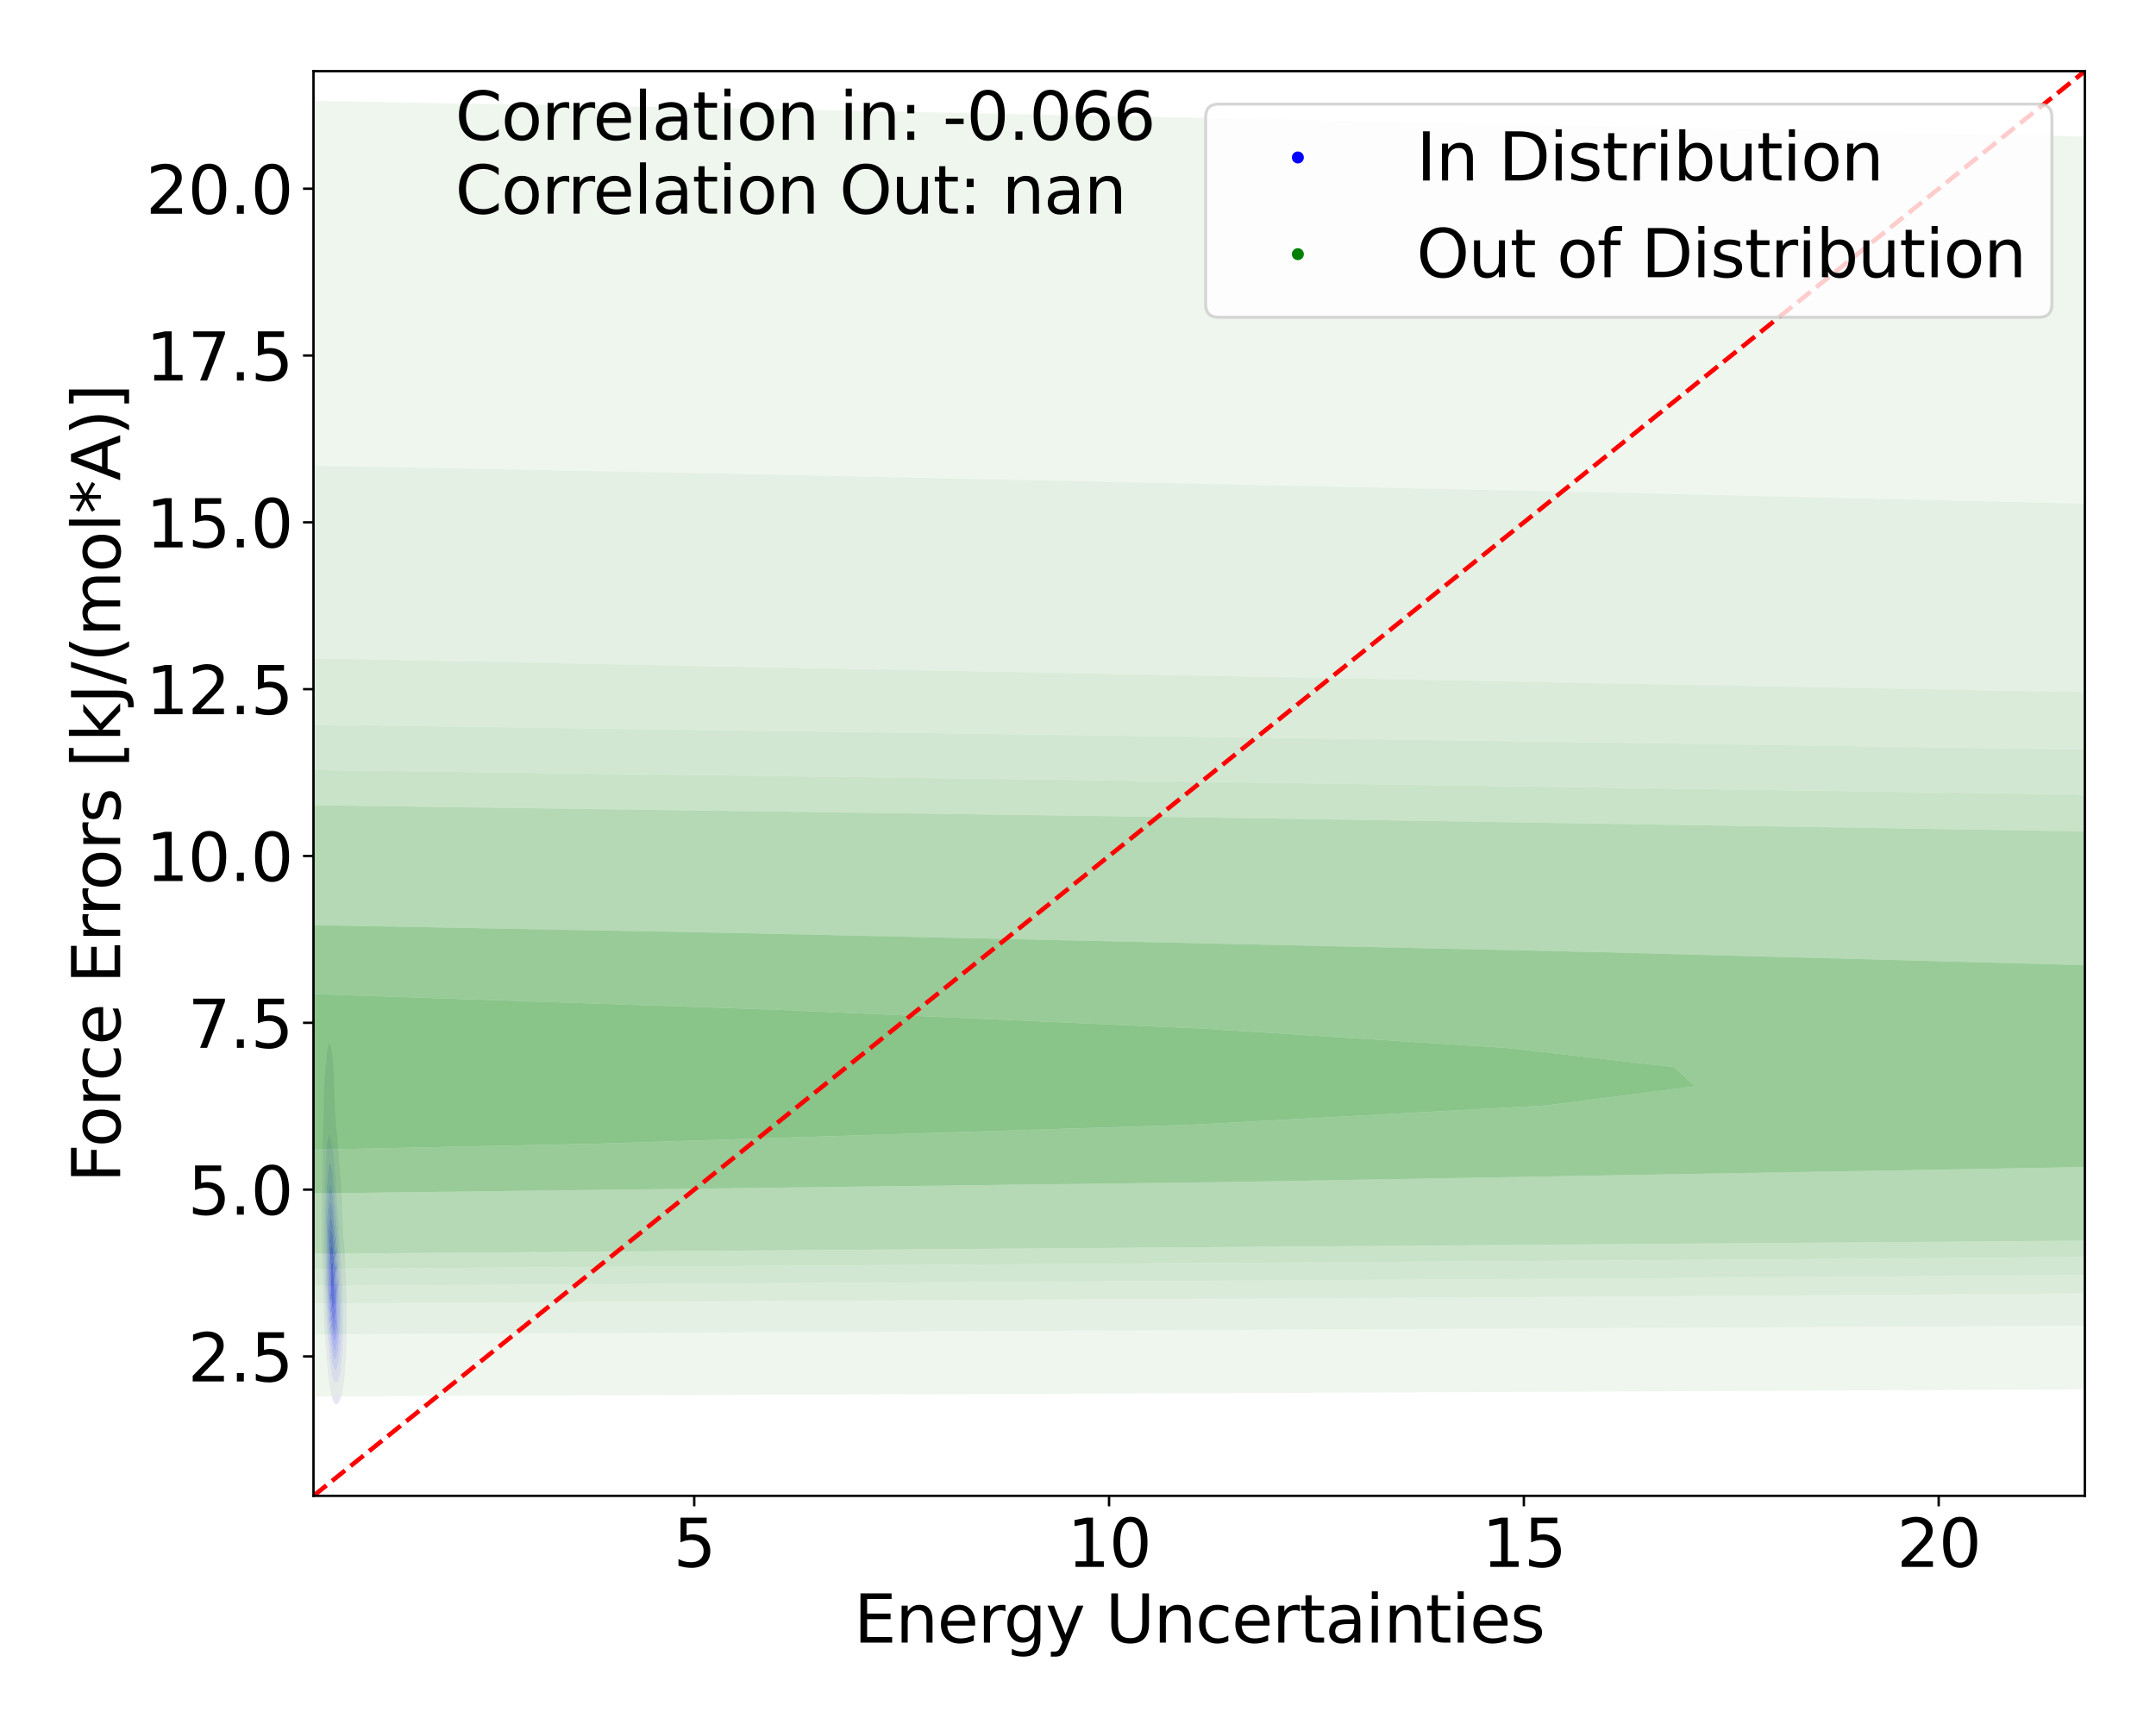 <?xml version="1.0" encoding="utf-8" standalone="no"?>
<!DOCTYPE svg PUBLIC "-//W3C//DTD SVG 1.1//EN"
  "http://www.w3.org/Graphics/SVG/1.1/DTD/svg11.dtd">
<svg xmlns:xlink="http://www.w3.org/1999/xlink" width="720pt" height="576pt" viewBox="0 0 720 576" xmlns="http://www.w3.org/2000/svg" version="1.1">
 <defs>
  <style type="text/css">*{stroke-linejoin: round; stroke-linecap: butt}</style>
 </defs>
 <g id="figure_1">
  <g id="patch_1">
   <path d="M 0 576 
L 720 576 
L 720 0 
L 0 0 
z
" style="fill: #ffffff"/>
  </g>
  <g id="axes_1">
   <g id="patch_2">
    <path d="M 104.69 499.48 
L 696.24 499.48 
L 696.24 23.76 
L 104.69 23.76 
z
" style="fill: #ffffff"/>
   </g>
   <g id="QuadContourSet_1">
    <path d="M 111.645 468.547 
L 112.249 468.921 
L 112.853 468.586 
L 113.302 467.888 
L 113.457 467.638 
L 113.862 466.591 
L 114.061 465.936 
L 114.222 465.294 
L 114.482 463.997 
L 114.662 462.7 
L 114.665 462.678 
L 114.863 461.404 
L 115.014 460.107 
L 115.129 458.81 
L 115.218 457.513 
L 115.269 456.6 
L 115.306 456.216 
L 115.416 454.92 
L 115.501 453.623 
L 115.567 452.326 
L 115.618 451.029 
L 115.658 449.732 
L 115.689 448.435 
L 115.713 447.139 
L 115.731 445.842 
L 115.746 444.545 
L 115.758 443.248 
L 115.768 441.951 
L 115.776 440.655 
L 115.781 439.358 
L 115.782 438.061 
L 115.777 436.764 
L 115.766 435.467 
L 115.747 434.17 
L 115.72 432.874 
L 115.683 431.577 
L 115.638 430.28 
L 115.585 428.983 
L 115.527 427.686 
L 115.465 426.39 
L 115.4 425.093 
L 115.333 423.796 
L 115.269 422.619 
L 115.266 422.499 
L 115.228 421.202 
L 115.184 419.906 
L 115.129 418.609 
L 115.059 417.312 
L 114.969 416.015 
L 114.852 414.718 
L 114.708 413.421 
L 114.665 413.05 
L 114.621 412.125 
L 114.559 410.828 
L 114.498 409.531 
L 114.44 408.234 
L 114.388 406.937 
L 114.344 405.641 
L 114.306 404.344 
L 114.272 403.047 
L 114.239 401.75 
L 114.201 400.453 
L 114.151 399.156 
L 114.083 397.86 
L 114.061 397.539 
L 114.016 396.563 
L 113.936 395.266 
L 113.833 393.969 
L 113.705 392.672 
L 113.553 391.376 
L 113.457 390.644 
L 113.415 390.079 
L 113.317 388.782 
L 113.218 387.485 
L 113.117 386.188 
L 113.014 384.891 
L 112.905 383.595 
L 112.853 382.99 
L 112.813 382.298 
L 112.732 381.001 
L 112.636 379.704 
L 112.52 378.407 
L 112.381 377.111 
L 112.249 376.018 
L 112.231 375.814 
L 112.127 374.517 
L 112.034 373.22 
L 111.956 371.923 
L 111.891 370.626 
L 111.836 369.33 
L 111.788 368.033 
L 111.743 366.736 
L 111.699 365.439 
L 111.656 364.142 
L 111.645 363.769 
L 111.618 362.846 
L 111.581 361.549 
L 111.542 360.252 
L 111.497 358.955 
L 111.442 357.658 
L 111.371 356.361 
L 111.28 355.065 
L 111.167 353.768 
L 111.041 352.575 
L 111.027 352.471 
L 110.834 351.174 
L 110.6 349.877 
L 110.437 349.114 
L 109.904 348.581 
L 109.833 348.508 
L 109.809 348.581 
L 109.462 349.877 
L 109.229 351.174 
L 109.229 351.174 
L 109.101 352.471 
L 108.99 353.768 
L 108.885 355.065 
L 108.778 356.361 
L 108.664 357.658 
L 108.624 358.077 
L 108.543 358.955 
L 108.434 360.252 
L 108.345 361.549 
L 108.278 362.846 
L 108.232 364.142 
L 108.202 365.439 
L 108.182 366.736 
L 108.166 368.033 
L 108.149 369.33 
L 108.128 370.626 
L 108.102 371.923 
L 108.071 373.22 
L 108.037 374.517 
L 108.02 375.129 
L 107.99 375.814 
L 107.935 377.111 
L 107.886 378.407 
L 107.845 379.704 
L 107.812 381.001 
L 107.786 382.298 
L 107.764 383.595 
L 107.745 384.891 
L 107.729 386.188 
L 107.714 387.485 
L 107.699 388.782 
L 107.684 390.079 
L 107.668 391.376 
L 107.65 392.672 
L 107.631 393.969 
L 107.61 395.266 
L 107.587 396.563 
L 107.564 397.86 
L 107.54 399.156 
L 107.517 400.453 
L 107.497 401.75 
L 107.48 403.047 
L 107.466 404.344 
L 107.456 405.641 
L 107.451 406.937 
L 107.45 408.234 
L 107.454 409.531 
L 107.463 410.828 
L 107.476 412.125 
L 107.493 413.421 
L 107.514 414.718 
L 107.539 416.015 
L 107.568 417.312 
L 107.598 418.609 
L 107.631 419.906 
L 107.664 421.202 
L 107.698 422.499 
L 107.731 423.796 
L 107.763 425.093 
L 107.795 426.39 
L 107.828 427.686 
L 107.863 428.983 
L 107.903 430.28 
L 107.95 431.577 
L 108.006 432.874 
L 108.02 433.183 
L 108.035 434.17 
L 108.058 435.467 
L 108.084 436.764 
L 108.116 438.061 
L 108.154 439.358 
L 108.201 440.655 
L 108.257 441.951 
L 108.325 443.248 
L 108.408 444.545 
L 108.511 445.842 
L 108.624 447.024 
L 108.629 447.139 
L 108.686 448.435 
L 108.754 449.732 
L 108.839 451.029 
L 108.944 452.326 
L 109.078 453.623 
L 109.229 454.787 
L 109.237 454.92 
L 109.327 456.216 
L 109.438 457.513 
L 109.581 458.81 
L 109.767 460.107 
L 109.833 460.515 
L 109.924 461.404 
L 110.086 462.7 
L 110.305 463.997 
L 110.437 464.648 
L 110.561 465.294 
L 110.865 466.591 
L 111.041 467.218 
L 111.338 467.888 
z
M 111.621 461.404 
L 111.126 460.107 
L 111.041 459.869 
L 110.813 458.81 
L 110.582 457.513 
L 110.437 456.558 
L 110.383 456.216 
L 110.198 454.92 
L 110.046 453.623 
L 109.921 452.326 
L 109.833 451.267 
L 109.804 451.029 
L 109.659 449.732 
L 109.538 448.435 
L 109.435 447.139 
L 109.347 445.842 
L 109.269 444.545 
L 109.229 443.798 
L 109.177 443.248 
L 109.067 441.951 
L 108.975 440.655 
L 108.899 439.358 
L 108.836 438.061 
L 108.783 436.764 
L 108.739 435.467 
L 108.702 434.17 
L 108.672 432.874 
L 108.646 431.577 
L 108.624 430.28 
L 108.624 430.28 
L 108.582 428.983 
L 108.546 427.686 
L 108.513 426.39 
L 108.484 425.093 
L 108.456 423.796 
L 108.429 422.499 
L 108.403 421.202 
L 108.377 419.906 
L 108.352 418.609 
L 108.329 417.312 
L 108.307 416.015 
L 108.289 414.718 
L 108.275 413.421 
L 108.265 412.125 
L 108.259 410.828 
L 108.259 409.531 
L 108.263 408.234 
L 108.274 406.937 
L 108.291 405.641 
L 108.313 404.344 
L 108.342 403.047 
L 108.376 401.75 
L 108.416 400.453 
L 108.461 399.156 
L 108.508 397.86 
L 108.557 396.563 
L 108.606 395.266 
L 108.624 394.756 
L 108.646 393.969 
L 108.681 392.672 
L 108.717 391.376 
L 108.756 390.079 
L 108.8 388.782 
L 108.852 387.485 
L 108.913 386.188 
L 108.986 384.891 
L 109.071 383.595 
L 109.17 382.298 
L 109.229 381.595 
L 109.333 381.001 
L 109.595 379.704 
L 109.833 378.707 
L 110.283 379.704 
L 110.437 379.985 
L 110.631 381.001 
L 110.885 382.298 
L 111.041 383.078 
L 111.12 383.595 
L 111.306 384.891 
L 111.465 386.188 
L 111.598 387.485 
L 111.645 387.99 
L 111.721 388.782 
L 111.831 390.079 
L 111.925 391.376 
L 112.006 392.672 
L 112.079 393.969 
L 112.145 395.266 
L 112.208 396.563 
L 112.249 397.378 
L 112.289 397.86 
L 112.4 399.156 
L 112.506 400.453 
L 112.607 401.75 
L 112.7 403.047 
L 112.785 404.344 
L 112.853 405.458 
L 112.869 405.641 
L 112.982 406.937 
L 113.082 408.234 
L 113.171 409.531 
L 113.252 410.828 
L 113.327 412.125 
L 113.396 413.421 
L 113.457 414.648 
L 113.462 414.718 
L 113.564 416.015 
L 113.657 417.312 
L 113.742 418.609 
L 113.818 419.906 
L 113.887 421.202 
L 113.95 422.499 
L 114.008 423.796 
L 114.061 425.08 
L 114.062 425.093 
L 114.148 426.39 
L 114.226 427.686 
L 114.295 428.983 
L 114.355 430.28 
L 114.407 431.577 
L 114.45 432.874 
L 114.484 434.17 
L 114.511 435.467 
L 114.532 436.764 
L 114.548 438.061 
L 114.559 439.358 
L 114.567 440.655 
L 114.57 441.951 
L 114.568 443.248 
L 114.559 444.545 
L 114.543 445.842 
L 114.516 447.139 
L 114.478 448.435 
L 114.427 449.732 
L 114.36 451.029 
L 114.277 452.326 
L 114.174 453.623 
L 114.061 454.788 
L 114.049 454.92 
L 113.918 456.216 
L 113.747 457.513 
L 113.522 458.81 
L 113.457 459.129 
L 113.188 460.107 
L 112.853 461.07 
L 112.58 461.404 
L 112.249 461.794 
L 111.645 461.464 
z
" clip-path="url(#p337e17edaa)" style="fill: #e6e6f3"/>
    <path d="M 111.645 461.464 
L 112.249 461.794 
L 112.58 461.404 
L 112.853 461.07 
L 113.188 460.107 
L 113.457 459.129 
L 113.522 458.81 
L 113.747 457.513 
L 113.918 456.216 
L 114.049 454.92 
L 114.061 454.788 
L 114.174 453.623 
L 114.277 452.326 
L 114.36 451.029 
L 114.427 449.732 
L 114.478 448.435 
L 114.516 447.139 
L 114.543 445.842 
L 114.559 444.545 
L 114.568 443.248 
L 114.57 441.951 
L 114.567 440.655 
L 114.559 439.358 
L 114.548 438.061 
L 114.532 436.764 
L 114.511 435.467 
L 114.484 434.17 
L 114.45 432.874 
L 114.407 431.577 
L 114.355 430.28 
L 114.295 428.983 
L 114.226 427.686 
L 114.148 426.39 
L 114.062 425.093 
L 114.061 425.08 
L 114.008 423.796 
L 113.95 422.499 
L 113.887 421.202 
L 113.818 419.906 
L 113.742 418.609 
L 113.657 417.312 
L 113.564 416.015 
L 113.462 414.718 
L 113.457 414.648 
L 113.396 413.421 
L 113.327 412.125 
L 113.252 410.828 
L 113.171 409.531 
L 113.082 408.234 
L 112.982 406.937 
L 112.869 405.641 
L 112.853 405.458 
L 112.785 404.344 
L 112.7 403.047 
L 112.607 401.75 
L 112.506 400.453 
L 112.4 399.156 
L 112.289 397.86 
L 112.249 397.378 
L 112.208 396.563 
L 112.145 395.266 
L 112.079 393.969 
L 112.006 392.672 
L 111.925 391.376 
L 111.831 390.079 
L 111.721 388.782 
L 111.645 387.99 
L 111.598 387.485 
L 111.465 386.188 
L 111.306 384.891 
L 111.12 383.595 
L 111.041 383.078 
L 110.885 382.298 
L 110.631 381.001 
L 110.437 379.985 
L 110.283 379.704 
L 109.833 378.707 
L 109.595 379.704 
L 109.333 381.001 
L 109.229 381.595 
L 109.17 382.298 
L 109.071 383.595 
L 108.986 384.891 
L 108.913 386.188 
L 108.852 387.485 
L 108.8 388.782 
L 108.756 390.079 
L 108.717 391.376 
L 108.681 392.672 
L 108.646 393.969 
L 108.624 394.756 
L 108.606 395.266 
L 108.557 396.563 
L 108.508 397.86 
L 108.461 399.156 
L 108.416 400.453 
L 108.376 401.75 
L 108.342 403.047 
L 108.313 404.344 
L 108.291 405.641 
L 108.274 406.937 
L 108.263 408.234 
L 108.259 409.531 
L 108.259 410.828 
L 108.265 412.125 
L 108.275 413.421 
L 108.289 414.718 
L 108.307 416.015 
L 108.329 417.312 
L 108.352 418.609 
L 108.377 419.906 
L 108.403 421.202 
L 108.429 422.499 
L 108.456 423.796 
L 108.484 425.093 
L 108.513 426.39 
L 108.546 427.686 
L 108.582 428.983 
L 108.624 430.28 
L 108.624 430.28 
L 108.646 431.577 
L 108.672 432.874 
L 108.702 434.17 
L 108.739 435.467 
L 108.783 436.764 
L 108.836 438.061 
L 108.899 439.358 
L 108.975 440.655 
L 109.067 441.951 
L 109.177 443.248 
L 109.229 443.798 
L 109.269 444.545 
L 109.347 445.842 
L 109.435 447.139 
L 109.538 448.435 
L 109.659 449.732 
L 109.804 451.029 
L 109.833 451.267 
L 109.921 452.326 
L 110.046 453.623 
L 110.198 454.92 
L 110.383 456.216 
L 110.437 456.558 
L 110.582 457.513 
L 110.813 458.81 
L 111.041 459.869 
L 111.126 460.107 
L 111.621 461.404 
z
M 112.137 457.513 
L 111.645 457.44 
L 111.206 456.216 
L 111.041 455.727 
L 110.888 454.92 
L 110.671 453.623 
L 110.488 452.326 
L 110.437 451.934 
L 110.319 451.029 
L 110.17 449.732 
L 110.043 448.435 
L 109.93 447.139 
L 109.833 445.889 
L 109.828 445.842 
L 109.697 444.545 
L 109.583 443.248 
L 109.485 441.951 
L 109.401 440.655 
L 109.328 439.358 
L 109.265 438.061 
L 109.229 437.206 
L 109.199 436.764 
L 109.123 435.467 
L 109.06 434.17 
L 109.009 432.874 
L 108.967 431.577 
L 108.931 430.28 
L 108.902 428.983 
L 108.877 427.686 
L 108.855 426.39 
L 108.836 425.093 
L 108.818 423.796 
L 108.802 422.499 
L 108.787 421.202 
L 108.773 419.906 
L 108.76 418.609 
L 108.748 417.312 
L 108.737 416.015 
L 108.729 414.718 
L 108.723 413.421 
L 108.721 412.125 
L 108.723 410.828 
L 108.73 409.531 
L 108.741 408.234 
L 108.759 406.937 
L 108.784 405.641 
L 108.816 404.344 
L 108.856 403.047 
L 108.904 401.75 
L 108.959 400.453 
L 109.02 399.156 
L 109.087 397.86 
L 109.157 396.563 
L 109.229 395.266 
L 109.229 395.266 
L 109.315 393.969 
L 109.411 392.672 
L 109.52 391.376 
L 109.651 390.079 
L 109.813 388.782 
L 109.833 388.64 
L 110.437 388.318 
L 110.541 388.782 
L 110.823 390.079 
L 111.041 391.134 
L 111.068 391.376 
L 111.205 392.672 
L 111.324 393.969 
L 111.428 395.266 
L 111.523 396.563 
L 111.614 397.86 
L 111.645 398.299 
L 111.712 399.156 
L 111.815 400.453 
L 111.916 401.75 
L 112.017 403.047 
L 112.114 404.344 
L 112.208 405.641 
L 112.249 406.204 
L 112.32 406.937 
L 112.437 408.234 
L 112.541 409.531 
L 112.634 410.828 
L 112.718 412.125 
L 112.795 413.421 
L 112.853 414.452 
L 112.874 414.718 
L 112.974 416.015 
L 113.065 417.312 
L 113.148 418.609 
L 113.223 419.906 
L 113.291 421.202 
L 113.353 422.499 
L 113.412 423.796 
L 113.457 424.859 
L 113.472 425.093 
L 113.552 426.39 
L 113.626 427.686 
L 113.693 428.983 
L 113.753 430.28 
L 113.805 431.577 
L 113.849 432.874 
L 113.886 434.17 
L 113.914 435.467 
L 113.936 436.764 
L 113.95 438.061 
L 113.958 439.358 
L 113.959 440.655 
L 113.953 441.951 
L 113.939 443.248 
L 113.915 444.545 
L 113.88 445.842 
L 113.831 447.139 
L 113.768 448.435 
L 113.687 449.732 
L 113.586 451.029 
L 113.46 452.326 
L 113.457 452.358 
L 113.313 453.623 
L 113.114 454.92 
L 112.853 456.173 
L 112.837 456.216 
L 112.259 457.513 
L 112.249 457.533 
z
" clip-path="url(#p337e17edaa)" style="fill: #cecef4"/>
    <path d="M 112.249 457.533 
L 112.259 457.513 
L 112.837 456.216 
L 112.853 456.173 
L 113.114 454.92 
L 113.313 453.623 
L 113.457 452.358 
L 113.46 452.326 
L 113.586 451.029 
L 113.687 449.732 
L 113.768 448.435 
L 113.831 447.139 
L 113.88 445.842 
L 113.915 444.545 
L 113.939 443.248 
L 113.953 441.951 
L 113.959 440.655 
L 113.958 439.358 
L 113.95 438.061 
L 113.936 436.764 
L 113.914 435.467 
L 113.886 434.17 
L 113.849 432.874 
L 113.805 431.577 
L 113.753 430.28 
L 113.693 428.983 
L 113.626 427.686 
L 113.552 426.39 
L 113.472 425.093 
L 113.457 424.859 
L 113.412 423.796 
L 113.353 422.499 
L 113.291 421.202 
L 113.223 419.906 
L 113.148 418.609 
L 113.065 417.312 
L 112.974 416.015 
L 112.874 414.718 
L 112.853 414.452 
L 112.795 413.421 
L 112.718 412.125 
L 112.634 410.828 
L 112.541 409.531 
L 112.437 408.234 
L 112.32 406.937 
L 112.249 406.204 
L 112.208 405.641 
L 112.114 404.344 
L 112.017 403.047 
L 111.916 401.75 
L 111.815 400.453 
L 111.712 399.156 
L 111.645 398.299 
L 111.614 397.86 
L 111.523 396.563 
L 111.428 395.266 
L 111.324 393.969 
L 111.205 392.672 
L 111.068 391.376 
L 111.041 391.134 
L 110.823 390.079 
L 110.541 388.782 
L 110.437 388.318 
L 109.833 388.64 
L 109.813 388.782 
L 109.651 390.079 
L 109.52 391.376 
L 109.411 392.672 
L 109.315 393.969 
L 109.229 395.266 
L 109.229 395.266 
L 109.157 396.563 
L 109.087 397.86 
L 109.02 399.156 
L 108.959 400.453 
L 108.904 401.75 
L 108.856 403.047 
L 108.816 404.344 
L 108.784 405.641 
L 108.759 406.937 
L 108.741 408.234 
L 108.73 409.531 
L 108.723 410.828 
L 108.721 412.125 
L 108.723 413.421 
L 108.729 414.718 
L 108.737 416.015 
L 108.748 417.312 
L 108.76 418.609 
L 108.773 419.906 
L 108.787 421.202 
L 108.802 422.499 
L 108.818 423.796 
L 108.836 425.093 
L 108.855 426.39 
L 108.877 427.686 
L 108.902 428.983 
L 108.931 430.28 
L 108.967 431.577 
L 109.009 432.874 
L 109.06 434.17 
L 109.123 435.467 
L 109.199 436.764 
L 109.229 437.206 
L 109.265 438.061 
L 109.328 439.358 
L 109.401 440.655 
L 109.485 441.951 
L 109.583 443.248 
L 109.697 444.545 
L 109.828 445.842 
L 109.833 445.889 
L 109.93 447.139 
L 110.043 448.435 
L 110.17 449.732 
L 110.319 451.029 
L 110.437 451.934 
L 110.488 452.326 
L 110.671 453.623 
L 110.888 454.92 
L 111.041 455.727 
L 111.206 456.216 
L 111.645 457.44 
L 112.137 457.513 
z
M 111.485 453.623 
L 111.065 452.326 
L 111.041 452.25 
L 110.84 451.029 
L 110.653 449.732 
L 110.486 448.435 
L 110.437 448.041 
L 110.332 447.139 
L 110.195 445.842 
L 110.072 444.545 
L 109.961 443.248 
L 109.859 441.951 
L 109.833 441.606 
L 109.747 440.655 
L 109.644 439.358 
L 109.557 438.061 
L 109.483 436.764 
L 109.421 435.467 
L 109.369 434.17 
L 109.326 432.874 
L 109.289 431.577 
L 109.257 430.28 
L 109.23 428.983 
L 109.229 428.889 
L 109.197 427.686 
L 109.168 426.39 
L 109.143 425.093 
L 109.122 423.796 
L 109.104 422.499 
L 109.089 421.202 
L 109.077 419.906 
L 109.067 418.609 
L 109.06 417.312 
L 109.056 416.015 
L 109.055 414.718 
L 109.059 413.421 
L 109.066 412.125 
L 109.079 410.828 
L 109.099 409.531 
L 109.125 408.234 
L 109.16 406.937 
L 109.204 405.641 
L 109.229 405.04 
L 109.261 404.344 
L 109.333 403.047 
L 109.418 401.75 
L 109.517 400.453 
L 109.626 399.156 
L 109.746 397.86 
L 109.833 396.978 
L 109.969 396.563 
L 110.437 395.266 
L 110.698 396.563 
L 110.945 397.86 
L 111.041 398.372 
L 111.113 399.156 
L 111.231 400.453 
L 111.348 401.75 
L 111.466 403.047 
L 111.585 404.344 
L 111.645 404.975 
L 111.708 405.641 
L 111.829 406.937 
L 111.942 408.234 
L 112.047 409.531 
L 112.144 410.828 
L 112.235 412.125 
L 112.249 412.32 
L 112.342 413.421 
L 112.442 414.718 
L 112.534 416.015 
L 112.617 417.312 
L 112.694 418.609 
L 112.764 419.906 
L 112.828 421.202 
L 112.853 421.732 
L 112.902 422.499 
L 112.98 423.796 
L 113.052 425.093 
L 113.118 426.39 
L 113.18 427.686 
L 113.238 428.983 
L 113.29 430.28 
L 113.338 431.577 
L 113.379 432.874 
L 113.414 434.17 
L 113.441 435.467 
L 113.457 436.509 
L 113.462 436.764 
L 113.476 438.061 
L 113.479 439.358 
L 113.47 440.655 
L 113.457 441.476 
L 113.45 441.951 
L 113.422 443.248 
L 113.382 444.545 
L 113.327 445.842 
L 113.254 447.139 
L 113.16 448.435 
L 113.04 449.732 
L 112.886 451.029 
L 112.853 451.267 
L 112.655 452.326 
L 112.316 453.623 
L 112.249 453.834 
L 111.645 454.091 
z
" clip-path="url(#p337e17edaa)" style="fill: #b5b5f6"/>
    <path d="M 111.645 454.091 
L 112.249 453.834 
L 112.316 453.623 
L 112.655 452.326 
L 112.853 451.267 
L 112.886 451.029 
L 113.04 449.732 
L 113.16 448.435 
L 113.254 447.139 
L 113.327 445.842 
L 113.382 444.545 
L 113.422 443.248 
L 113.45 441.951 
L 113.457 441.476 
L 113.47 440.655 
L 113.479 439.358 
L 113.476 438.061 
L 113.462 436.764 
L 113.457 436.509 
L 113.441 435.467 
L 113.414 434.17 
L 113.379 432.874 
L 113.338 431.577 
L 113.29 430.28 
L 113.238 428.983 
L 113.18 427.686 
L 113.118 426.39 
L 113.052 425.093 
L 112.98 423.796 
L 112.902 422.499 
L 112.853 421.732 
L 112.828 421.202 
L 112.764 419.906 
L 112.694 418.609 
L 112.617 417.312 
L 112.534 416.015 
L 112.442 414.718 
L 112.342 413.421 
L 112.249 412.32 
L 112.235 412.125 
L 112.144 410.828 
L 112.047 409.531 
L 111.942 408.234 
L 111.829 406.937 
L 111.708 405.641 
L 111.645 404.975 
L 111.585 404.344 
L 111.466 403.047 
L 111.348 401.75 
L 111.231 400.453 
L 111.113 399.156 
L 111.041 398.372 
L 110.945 397.86 
L 110.698 396.563 
L 110.437 395.266 
L 109.969 396.563 
L 109.833 396.978 
L 109.746 397.86 
L 109.626 399.156 
L 109.517 400.453 
L 109.418 401.75 
L 109.333 403.047 
L 109.261 404.344 
L 109.229 405.04 
L 109.204 405.641 
L 109.16 406.937 
L 109.125 408.234 
L 109.099 409.531 
L 109.079 410.828 
L 109.066 412.125 
L 109.059 413.421 
L 109.055 414.718 
L 109.056 416.015 
L 109.06 417.312 
L 109.067 418.609 
L 109.077 419.906 
L 109.089 421.202 
L 109.104 422.499 
L 109.122 423.796 
L 109.143 425.093 
L 109.168 426.39 
L 109.197 427.686 
L 109.229 428.889 
L 109.23 428.983 
L 109.257 430.28 
L 109.289 431.577 
L 109.326 432.874 
L 109.369 434.17 
L 109.421 435.467 
L 109.483 436.764 
L 109.557 438.061 
L 109.644 439.358 
L 109.747 440.655 
L 109.833 441.606 
L 109.859 441.951 
L 109.961 443.248 
L 110.072 444.545 
L 110.195 445.842 
L 110.332 447.139 
L 110.437 448.041 
L 110.486 448.435 
L 110.653 449.732 
L 110.84 451.029 
L 111.041 452.25 
L 111.065 452.326 
L 111.485 453.623 
z
M 111.554 451.029 
L 111.143 449.732 
L 111.041 449.406 
L 110.894 448.435 
L 110.714 447.139 
L 110.546 445.842 
L 110.437 444.977 
L 110.389 444.545 
L 110.254 443.248 
L 110.132 441.951 
L 110.022 440.655 
L 109.922 439.358 
L 109.833 438.061 
L 109.833 438.061 
L 109.74 436.764 
L 109.664 435.467 
L 109.6 434.17 
L 109.547 432.874 
L 109.504 431.577 
L 109.467 430.28 
L 109.437 428.983 
L 109.412 427.686 
L 109.392 426.39 
L 109.374 425.093 
L 109.36 423.796 
L 109.349 422.499 
L 109.341 421.202 
L 109.335 419.906 
L 109.333 418.609 
L 109.334 417.312 
L 109.338 416.015 
L 109.347 414.718 
L 109.36 413.421 
L 109.38 412.125 
L 109.406 410.828 
L 109.442 409.531 
L 109.488 408.234 
L 109.547 406.937 
L 109.62 405.641 
L 109.709 404.344 
L 109.814 403.047 
L 109.833 402.831 
L 110.128 401.75 
L 110.437 400.747 
L 110.645 401.75 
L 110.917 403.047 
L 111.041 403.607 
L 111.117 404.344 
L 111.254 405.641 
L 111.39 406.937 
L 111.524 408.234 
L 111.645 409.411 
L 111.656 409.531 
L 111.776 410.828 
L 111.887 412.125 
L 111.99 413.421 
L 112.086 414.718 
L 112.175 416.015 
L 112.249 417.139 
L 112.262 417.312 
L 112.356 418.609 
L 112.441 419.906 
L 112.518 421.202 
L 112.587 422.499 
L 112.651 423.796 
L 112.711 425.093 
L 112.768 426.39 
L 112.823 427.686 
L 112.853 428.437 
L 112.881 428.983 
L 112.942 430.28 
L 112.995 431.577 
L 113.041 432.874 
L 113.079 434.17 
L 113.107 435.467 
L 113.124 436.764 
L 113.131 438.061 
L 113.127 439.358 
L 113.11 440.655 
L 113.079 441.951 
L 113.034 443.248 
L 112.97 444.545 
L 112.886 445.842 
L 112.853 446.263 
L 112.774 447.139 
L 112.625 448.435 
L 112.426 449.732 
L 112.249 450.627 
L 111.918 451.029 
L 111.645 451.31 
z
" clip-path="url(#p337e17edaa)" style="fill: #9b9bf7"/>
    <path d="M 111.645 451.31 
L 111.918 451.029 
L 112.249 450.627 
L 112.426 449.732 
L 112.625 448.435 
L 112.774 447.139 
L 112.853 446.263 
L 112.886 445.842 
L 112.97 444.545 
L 113.034 443.248 
L 113.079 441.951 
L 113.11 440.655 
L 113.127 439.358 
L 113.131 438.061 
L 113.124 436.764 
L 113.107 435.467 
L 113.079 434.17 
L 113.041 432.874 
L 112.995 431.577 
L 112.942 430.28 
L 112.881 428.983 
L 112.853 428.437 
L 112.823 427.686 
L 112.768 426.39 
L 112.711 425.093 
L 112.651 423.796 
L 112.587 422.499 
L 112.518 421.202 
L 112.441 419.906 
L 112.356 418.609 
L 112.262 417.312 
L 112.249 417.139 
L 112.175 416.015 
L 112.086 414.718 
L 111.99 413.421 
L 111.887 412.125 
L 111.776 410.828 
L 111.656 409.531 
L 111.645 409.411 
L 111.524 408.234 
L 111.39 406.937 
L 111.254 405.641 
L 111.117 404.344 
L 111.041 403.607 
L 110.917 403.047 
L 110.645 401.75 
L 110.437 400.747 
L 110.128 401.75 
L 109.833 402.831 
L 109.814 403.047 
L 109.709 404.344 
L 109.62 405.641 
L 109.547 406.937 
L 109.488 408.234 
L 109.442 409.531 
L 109.406 410.828 
L 109.38 412.125 
L 109.36 413.421 
L 109.347 414.718 
L 109.338 416.015 
L 109.334 417.312 
L 109.333 418.609 
L 109.335 419.906 
L 109.341 421.202 
L 109.349 422.499 
L 109.36 423.796 
L 109.374 425.093 
L 109.392 426.39 
L 109.412 427.686 
L 109.437 428.983 
L 109.467 430.28 
L 109.504 431.577 
L 109.547 432.874 
L 109.6 434.17 
L 109.664 435.467 
L 109.74 436.764 
L 109.833 438.061 
L 109.833 438.061 
L 109.922 439.358 
L 110.022 440.655 
L 110.132 441.951 
L 110.254 443.248 
L 110.389 444.545 
L 110.437 444.977 
L 110.546 445.842 
L 110.714 447.139 
L 110.894 448.435 
L 111.041 449.406 
L 111.143 449.732 
L 111.554 451.029 
z
M 111.238 447.139 
L 111.041 446.553 
L 110.94 445.842 
L 110.763 444.545 
L 110.593 443.248 
L 110.437 442.042 
L 110.427 441.951 
L 110.299 440.655 
L 110.186 439.358 
L 110.085 438.061 
L 109.995 436.764 
L 109.917 435.467 
L 109.848 434.17 
L 109.833 433.838 
L 109.787 432.874 
L 109.736 431.577 
L 109.695 430.28 
L 109.661 428.983 
L 109.635 427.686 
L 109.614 426.39 
L 109.598 425.093 
L 109.587 423.796 
L 109.58 422.499 
L 109.578 421.202 
L 109.58 419.906 
L 109.587 418.609 
L 109.598 417.312 
L 109.615 416.015 
L 109.638 414.718 
L 109.667 413.421 
L 109.704 412.125 
L 109.751 410.828 
L 109.809 409.531 
L 109.833 409.08 
L 109.938 408.234 
L 110.152 406.937 
L 110.437 405.641 
L 110.752 406.937 
L 111.041 408.009 
L 111.066 408.234 
L 111.21 409.531 
L 111.352 410.828 
L 111.491 412.125 
L 111.63 413.421 
L 111.645 413.56 
L 111.745 414.718 
L 111.849 416.015 
L 111.945 417.312 
L 112.034 418.609 
L 112.116 419.906 
L 112.191 421.202 
L 112.249 422.266 
L 112.263 422.499 
L 112.335 423.796 
L 112.4 425.093 
L 112.461 426.39 
L 112.519 427.686 
L 112.572 428.983 
L 112.622 430.28 
L 112.667 431.577 
L 112.705 432.874 
L 112.736 434.17 
L 112.758 435.467 
L 112.771 436.764 
L 112.771 438.061 
L 112.758 439.358 
L 112.729 440.655 
L 112.682 441.951 
L 112.614 443.248 
L 112.521 444.545 
L 112.397 445.842 
L 112.249 447.037 
L 112.215 447.139 
L 111.645 448.416 
z
" clip-path="url(#p337e17edaa)" style="fill: #8080f8"/>
    <path d="M 111.645 448.416 
L 112.215 447.139 
L 112.249 447.037 
L 112.397 445.842 
L 112.521 444.545 
L 112.614 443.248 
L 112.682 441.951 
L 112.729 440.655 
L 112.758 439.358 
L 112.771 438.061 
L 112.771 436.764 
L 112.758 435.467 
L 112.736 434.17 
L 112.705 432.874 
L 112.667 431.577 
L 112.622 430.28 
L 112.572 428.983 
L 112.519 427.686 
L 112.461 426.39 
L 112.4 425.093 
L 112.335 423.796 
L 112.263 422.499 
L 112.249 422.266 
L 112.191 421.202 
L 112.116 419.906 
L 112.034 418.609 
L 111.945 417.312 
L 111.849 416.015 
L 111.745 414.718 
L 111.645 413.56 
L 111.63 413.421 
L 111.491 412.125 
L 111.352 410.828 
L 111.21 409.531 
L 111.066 408.234 
L 111.041 408.009 
L 110.752 406.937 
L 110.437 405.641 
L 110.152 406.937 
L 109.938 408.234 
L 109.833 409.08 
L 109.809 409.531 
L 109.751 410.828 
L 109.704 412.125 
L 109.667 413.421 
L 109.638 414.718 
L 109.615 416.015 
L 109.598 417.312 
L 109.587 418.609 
L 109.58 419.906 
L 109.578 421.202 
L 109.58 422.499 
L 109.587 423.796 
L 109.598 425.093 
L 109.614 426.39 
L 109.635 427.686 
L 109.661 428.983 
L 109.695 430.28 
L 109.736 431.577 
L 109.787 432.874 
L 109.833 433.838 
L 109.848 434.17 
L 109.917 435.467 
L 109.995 436.764 
L 110.085 438.061 
L 110.186 439.358 
L 110.299 440.655 
L 110.427 441.951 
L 110.437 442.042 
L 110.593 443.248 
L 110.763 444.545 
L 110.94 445.842 
L 111.041 446.553 
L 111.238 447.139 
z
M 111.317 444.545 
L 111.041 443.864 
L 110.957 443.248 
L 110.784 441.951 
L 110.615 440.655 
L 110.448 439.358 
L 110.437 439.266 
L 110.333 438.061 
L 110.235 436.764 
L 110.151 435.467 
L 110.079 434.17 
L 110.018 432.874 
L 109.966 431.577 
L 109.923 430.28 
L 109.886 428.983 
L 109.856 427.686 
L 109.833 426.39 
L 109.833 426.39 
L 109.818 425.093 
L 109.81 423.796 
L 109.807 422.499 
L 109.811 421.202 
L 109.821 419.906 
L 109.833 418.933 
L 109.838 418.609 
L 109.872 417.312 
L 109.919 416.015 
L 109.984 414.718 
L 110.069 413.421 
L 110.184 412.125 
L 110.335 410.828 
L 110.437 410.131 
L 110.652 410.828 
L 111.041 411.871 
L 111.069 412.125 
L 111.212 413.421 
L 111.354 414.718 
L 111.493 416.015 
L 111.632 417.312 
L 111.645 417.432 
L 111.734 418.609 
L 111.823 419.906 
L 111.904 421.202 
L 111.977 422.499 
L 112.044 423.796 
L 112.106 425.093 
L 112.165 426.39 
L 112.22 427.686 
L 112.249 428.381 
L 112.274 428.983 
L 112.324 430.28 
L 112.368 431.577 
L 112.404 432.874 
L 112.431 434.17 
L 112.447 435.467 
L 112.45 436.764 
L 112.439 438.061 
L 112.411 439.358 
L 112.365 440.655 
L 112.296 441.951 
L 112.249 442.627 
L 112.165 443.248 
L 111.91 444.545 
L 111.645 445.475 
z
" clip-path="url(#p337e17edaa)" style="fill: #6565fa"/>
    <path d="M 111.645 445.475 
L 111.91 444.545 
L 112.165 443.248 
L 112.249 442.627 
L 112.296 441.951 
L 112.365 440.655 
L 112.411 439.358 
L 112.439 438.061 
L 112.45 436.764 
L 112.447 435.467 
L 112.431 434.17 
L 112.404 432.874 
L 112.368 431.577 
L 112.324 430.28 
L 112.274 428.983 
L 112.249 428.381 
L 112.22 427.686 
L 112.165 426.39 
L 112.106 425.093 
L 112.044 423.796 
L 111.977 422.499 
L 111.904 421.202 
L 111.823 419.906 
L 111.734 418.609 
L 111.645 417.432 
L 111.632 417.312 
L 111.493 416.015 
L 111.354 414.718 
L 111.212 413.421 
L 111.069 412.125 
L 111.041 411.871 
L 110.652 410.828 
L 110.437 410.131 
L 110.335 410.828 
L 110.184 412.125 
L 110.069 413.421 
L 109.984 414.718 
L 109.919 416.015 
L 109.872 417.312 
L 109.838 418.609 
L 109.833 418.933 
L 109.821 419.906 
L 109.811 421.202 
L 109.807 422.499 
L 109.81 423.796 
L 109.818 425.093 
L 109.833 426.39 
L 109.833 426.39 
L 109.856 427.686 
L 109.886 428.983 
L 109.923 430.28 
L 109.966 431.577 
L 110.018 432.874 
L 110.079 434.17 
L 110.151 435.467 
L 110.235 436.764 
L 110.333 438.061 
L 110.437 439.266 
L 110.448 439.358 
L 110.615 440.655 
L 110.784 441.951 
L 110.957 443.248 
L 111.041 443.864 
L 111.317 444.545 
z
M 111.003 440.655 
L 110.84 439.358 
L 110.683 438.061 
L 110.53 436.764 
L 110.437 435.934 
L 110.405 435.467 
L 110.329 434.17 
L 110.267 432.874 
L 110.217 431.577 
L 110.176 430.28 
L 110.146 428.983 
L 110.123 427.686 
L 110.109 426.39 
L 110.104 425.093 
L 110.106 423.796 
L 110.119 422.499 
L 110.143 421.202 
L 110.178 419.906 
L 110.228 418.609 
L 110.295 417.312 
L 110.382 416.015 
L 110.437 415.343 
L 111.041 415.966 
L 111.046 416.015 
L 111.183 417.312 
L 111.315 418.609 
L 111.444 419.906 
L 111.567 421.202 
L 111.645 422.068 
L 111.67 422.499 
L 111.739 423.796 
L 111.801 425.093 
L 111.857 426.39 
L 111.91 427.686 
L 111.958 428.983 
L 112.001 430.28 
L 112.039 431.577 
L 112.068 432.874 
L 112.085 434.17 
L 112.089 435.467 
L 112.072 436.764 
L 112.031 438.061 
L 111.955 439.358 
L 111.832 440.655 
L 111.645 441.951 
L 111.041 440.946 
z
" clip-path="url(#p337e17edaa)" style="fill: #4949fb"/>
    <path d="M 111.041 440.946 
L 111.645 441.951 
L 111.832 440.655 
L 111.955 439.358 
L 112.031 438.061 
L 112.072 436.764 
L 112.089 435.467 
L 112.085 434.17 
L 112.068 432.874 
L 112.039 431.577 
L 112.001 430.28 
L 111.958 428.983 
L 111.91 427.686 
L 111.857 426.39 
L 111.801 425.093 
L 111.739 423.796 
L 111.67 422.499 
L 111.645 422.068 
L 111.567 421.202 
L 111.444 419.906 
L 111.315 418.609 
L 111.183 417.312 
L 111.046 416.015 
L 111.041 415.966 
L 110.437 415.343 
L 110.382 416.015 
L 110.295 417.312 
L 110.228 418.609 
L 110.178 419.906 
L 110.143 421.202 
L 110.119 422.499 
L 110.106 423.796 
L 110.104 425.093 
L 110.109 426.39 
L 110.123 427.686 
L 110.146 428.983 
L 110.176 430.28 
L 110.217 431.577 
L 110.267 432.874 
L 110.329 434.17 
L 110.405 435.467 
L 110.437 435.934 
L 110.53 436.764 
L 110.683 438.061 
L 110.84 439.358 
L 111.003 440.655 
z
M 110.954 436.764 
L 110.828 435.467 
L 110.712 434.17 
L 110.607 432.874 
L 110.513 431.577 
L 110.437 430.374 
L 110.434 430.28 
L 110.409 428.983 
L 110.394 427.686 
L 110.39 426.39 
L 110.396 425.093 
L 110.413 423.796 
L 110.437 422.748 
L 110.469 422.499 
L 110.786 421.202 
L 111.041 420.641 
L 111.09 421.202 
L 111.196 422.499 
L 111.294 423.796 
L 111.385 425.093 
L 111.47 426.39 
L 111.552 427.686 
L 111.631 428.983 
L 111.645 429.242 
L 111.674 430.28 
L 111.701 431.577 
L 111.716 432.874 
L 111.716 434.17 
L 111.694 435.467 
L 111.645 436.764 
L 111.645 436.764 
L 111.041 437.575 
z
" clip-path="url(#p337e17edaa)" style="fill: #2a2afd"/>
    <path d="M 111.041 437.575 
L 111.645 436.764 
L 111.645 436.764 
L 111.694 435.467 
L 111.716 434.17 
L 111.716 432.874 
L 111.701 431.577 
L 111.674 430.28 
L 111.645 429.242 
L 111.631 428.983 
L 111.552 427.686 
L 111.47 426.39 
L 111.385 425.093 
L 111.294 423.796 
L 111.196 422.499 
L 111.09 421.202 
L 111.041 420.641 
L 110.786 421.202 
L 110.469 422.499 
L 110.437 422.748 
L 110.413 423.796 
L 110.396 425.093 
L 110.39 426.39 
L 110.394 427.686 
L 110.409 428.983 
L 110.434 430.28 
L 110.437 430.374 
L 110.513 431.577 
L 110.607 432.874 
L 110.712 434.17 
L 110.828 435.467 
L 110.954 436.764 
z
" clip-path="url(#p337e17edaa)" style="fill: #0d0dfe"/>
   </g>
   <g id="QuadContourSet_2">
    <path d="M -107.15 467.038 
L 421.529 465.133 
L 1899.805 458.733 
L 2763.19 452.332 
L 2778.8 452.204 
L 3809.729 445.932 
L 4445.764 439.531 
L 4839.505 433.13 
L 5091.28 426.73 
L 5257.179 420.329 
L 5369.473 413.929 
L 5447.25 407.528 
L 5502.107 401.127 
L 5541.262 394.727 
L 5569.318 388.326 
L 5589.274 381.926 
L 5603.13 375.525 
L 5612.251 369.125 
L 5617.597 362.724 
L 5619.859 356.323 
L 5619.538 349.923 
L 5616.977 343.522 
L 5612.364 337.122 
L 5605.729 330.721 
L 5596.954 324.32 
L 5585.814 317.92 
L 5572.038 311.519 
L 5555.372 305.119 
L 5535.628 298.718 
L 5512.673 292.318 
L 5486.366 285.917 
L 5456.46 279.516 
L 5422.521 273.116 
L 5383.96 266.715 
L 5340.185 260.315 
L 5290.911 253.914 
L 5236.518 247.513 
L 5178.338 241.113 
L 5118.627 234.712 
L 5060.068 228.312 
L 5004.881 221.911 
L 4953.947 215.511 
L 4906.496 209.11 
L 4860.516 202.709 
L 4813.62 196.309 
L 4763.88 189.908 
L 4710.28 183.508 
L 4652.646 177.107 
L 4591.122 170.707 
L 4525.438 164.306 
L 4454.337 157.905 
L 4375.412 151.505 
L 4285.364 145.104 
L 4180.39 138.704 
L 4056.475 132.303 
L 3909.524 125.902 
L 3735.555 119.502 
L 3531.285 113.101 
L 3295.274 106.701 
L 3029.361 100.3 
L 2778.8 94.695 
L 2741.933 93.9 
L 2457.536 87.499 
L 2173.563 81.098 
L 1897.861 74.698 
L 1632.379 68.297 
L 1374.021 61.897 
L 1116.374 55.496 
L 850.705 49.095 
L 566.205 42.695 
L 250.696 36.294 
L -107.15 29.894 
L -348.882 36.294 
L -563.341 42.695 
L -757.18 49.095 
L -937.606 55.496 
L -1111.089 61.897 
L -1282.867 68.297 
L -1456.807 74.698 
L -1635.034 81.098 
L -1817.228 87.499 
L -2000.257 93.9 
L -2178.865 100.3 
L -2347.319 106.701 
L -2501.118 113.101 
L -2637.899 119.502 
L -2757.393 125.902 
L -2860.824 132.303 
L -2950.202 138.704 
L -2993.101 142.132 
L -3096.554 145.104 
L -3297.224 151.505 
L -3473.47 157.905 
L -3631.604 164.306 
L -3776.512 170.707 
L -3911.205 177.107 
L -4036.784 183.508 
L -4153.085 189.908 
L -4259.822 196.309 
L -4357.688 202.709 
L -4448.915 209.11 
L -4537.052 215.511 
L -4625.987 221.911 
L -4718.568 228.312 
L -4815.428 234.712 
L -4914.713 241.113 
L -5012.887 247.513 
L -5106.137 253.914 
L -5191.575 260.315 
L -5267.764 266.715 
L -5334.606 273.116 
L -5392.895 279.516 
L -5443.797 285.917 
L -5488.451 292.318 
L -5527.734 298.718 
L -5562.212 305.119 
L -5592.221 311.519 
L -5618 317.92 
L -5639.802 324.32 
L -5657.939 330.721 
L -5672.762 337.122 
L -5684.59 343.522 
L -5693.63 349.923 
L -5699.912 356.323 
L -5703.251 362.724 
L -5703.232 369.125 
L -5699.191 375.525 
L -5690.178 381.926 
L -5674.846 388.326 
L -5651.269 394.727 
L -5616.614 401.127 
L -5566.624 407.528 
L -5494.75 413.929 
L -5390.694 420.329 
L -5237.884 426.73 
L -5008.973 433.13 
L -4657.635 439.531 
L -4103.167 445.932 
L -3200.856 452.332 
L -2993.101 453.589 
L -2253.122 458.733 
L -685.604 465.133 
z
M -245.407 445.932 
L -1558.775 439.531 
L -2358.535 433.13 
L -2857.37 426.73 
L -2993.101 424.38 
L -3377.928 420.329 
L -3832.514 413.929 
L -4148.069 407.528 
L -4368.905 401.127 
L -4523.212 394.727 
L -4629.327 388.326 
L -4699.449 381.926 
L -4741.889 375.525 
L -4762.462 369.125 
L -4765.303 362.724 
L -4753.328 356.323 
L -4728.414 349.923 
L -4691.456 343.522 
L -4642.407 337.122 
L -4580.409 330.721 
L -4504.077 324.32 
L -4411.853 317.92 
L -4302.335 311.519 
L -4174.413 305.119 
L -4027.094 298.718 
L -3859.024 292.318 
L -3667.88 285.917 
L -3449.967 279.516 
L -3200.401 273.116 
L -2993.101 268.359 
L -2964.056 266.715 
L -2844.71 260.315 
L -2711.772 253.914 
L -2567.195 247.513 
L -2415.032 241.113 
L -2260.936 234.712 
L -2110.658 228.312 
L -1967.959 221.911 
L -1833.035 215.511 
L -1702.451 209.11 
L -1570.614 202.709 
L -1431.882 196.309 
L -1282.264 189.908 
L -1120.077 183.508 
L -945.437 177.107 
L -758.852 170.707 
L -559.551 164.306 
L -344.295 157.905 
L -107.15 151.505 
L 229.783 157.905 
L 530.528 164.306 
L 804.361 170.707 
L 1056.368 177.107 
L 1287.972 183.508 
L 1498.949 189.908 
L 1690.08 196.309 
L 1865.128 202.709 
L 2031.23 209.11 
L 2197.462 215.511 
L 2372.027 221.911 
L 2559.084 228.312 
L 2756.822 234.712 
L 2778.8 235.358 
L 3008.561 241.113 
L 3260.323 247.513 
L 3496.211 253.914 
L 3710.306 260.315 
L 3900.738 266.715 
L 4068.578 273.116 
L 4216.324 279.516 
L 4346.617 285.917 
L 4461.486 292.318 
L 4562.174 298.718 
L 4649.386 305.119 
L 4723.681 311.519 
L 4785.783 317.92 
L 4836.665 324.32 
L 4877.425 330.721 
L 4909.039 337.122 
L 4932.093 343.522 
L 4946.59 349.923 
L 4951.856 356.323 
L 4946.517 362.724 
L 4928.468 369.125 
L 4894.744 375.525 
L 4841.204 381.926 
L 4761.95 388.326 
L 4648.353 394.727 
L 4487.48 401.127 
L 4259.495 407.528 
L 3933.289 413.929 
L 3458.92 420.329 
L 2778.8 426.556 
L 2765.342 426.73 
L 2195.671 433.13 
L 1345.816 439.531 
L 28.187 445.932 
L -107.15 446.52 
z
" clip-path="url(#p337e17edaa)" style="fill: #e0eedf; fill-opacity: 0.5"/>
    <path d="M -107.15 446.52 
L 28.187 445.932 
L 1345.816 439.531 
L 2195.671 433.13 
L 2765.342 426.73 
L 2778.8 426.556 
L 3458.92 420.329 
L 3933.289 413.929 
L 4259.495 407.528 
L 4487.48 401.127 
L 4648.353 394.727 
L 4761.95 388.326 
L 4841.204 381.926 
L 4894.744 375.525 
L 4928.468 369.125 
L 4946.517 362.724 
L 4951.856 356.323 
L 4946.59 349.923 
L 4932.093 343.522 
L 4909.039 337.122 
L 4877.425 330.721 
L 4836.665 324.32 
L 4785.783 317.92 
L 4723.681 311.519 
L 4649.386 305.119 
L 4562.174 298.718 
L 4461.486 292.318 
L 4346.617 285.917 
L 4216.324 279.516 
L 4068.578 273.116 
L 3900.738 266.715 
L 3710.306 260.315 
L 3496.211 253.914 
L 3260.323 247.513 
L 3008.561 241.113 
L 2778.8 235.358 
L 2756.822 234.712 
L 2559.084 228.312 
L 2372.027 221.911 
L 2197.462 215.511 
L 2031.23 209.11 
L 1865.128 202.709 
L 1690.08 196.309 
L 1498.949 189.908 
L 1287.972 183.508 
L 1056.368 177.107 
L 804.361 170.707 
L 530.528 164.306 
L 229.783 157.905 
L -107.15 151.505 
L -344.295 157.905 
L -559.551 164.306 
L -758.852 170.707 
L -945.437 177.107 
L -1120.077 183.508 
L -1282.264 189.908 
L -1431.882 196.309 
L -1570.614 202.709 
L -1702.451 209.11 
L -1833.035 215.511 
L -1967.959 221.911 
L -2110.658 228.312 
L -2260.936 234.712 
L -2415.032 241.113 
L -2567.195 247.513 
L -2711.772 253.914 
L -2844.71 260.315 
L -2964.056 266.715 
L -2993.101 268.359 
L -3200.401 273.116 
L -3449.967 279.516 
L -3667.88 285.917 
L -3859.024 292.318 
L -4027.094 298.718 
L -4174.413 305.119 
L -4302.335 311.519 
L -4411.853 317.92 
L -4504.077 324.32 
L -4580.409 330.721 
L -4642.407 337.122 
L -4691.456 343.522 
L -4728.414 349.923 
L -4753.328 356.323 
L -4765.303 362.724 
L -4762.462 369.125 
L -4741.889 375.525 
L -4699.449 381.926 
L -4629.327 388.326 
L -4523.212 394.727 
L -4368.905 401.127 
L -4148.069 407.528 
L -3832.514 413.929 
L -3377.928 420.329 
L -2993.101 424.38 
L -2857.37 426.73 
L -2358.535 433.13 
L -1558.775 439.531 
L -245.407 445.932 
z
M -710.236 433.13 
L -1627.241 426.73 
L -2219.864 420.329 
L -2610.314 413.929 
L -2871.138 407.528 
L -2993.101 403.286 
L -3114.463 401.127 
L -3389.068 394.727 
L -3578.166 388.326 
L -3703.373 381.926 
L -3779.421 375.525 
L -3816.615 369.125 
L -3822.293 362.724 
L -3801.634 356.323 
L -3757.988 349.923 
L -3692.963 343.522 
L -3606.491 337.122 
L -3497.064 330.721 
L -3362.223 324.32 
L -3199.196 317.92 
L -3005.488 311.519 
L -2993.101 311.144 
L -2912.467 305.119 
L -2814.965 298.718 
L -2704.406 292.318 
L -2579.413 285.917 
L -2437.901 279.516 
L -2277.137 273.116 
L -2094.198 266.715 
L -1886.883 260.315 
L -1654.972 253.914 
L -1401.521 247.513 
L -1133.56 241.113 
L -861.34 234.712 
L -595.649 228.312 
L -343.921 221.911 
L -107.15 215.511 
L 208.303 221.911 
L 542.936 228.312 
L 895.725 234.712 
L 1256.074 241.113 
L 1608.313 247.513 
L 1937.733 253.914 
L 2234.859 260.315 
L 2496.539 266.715 
L 2724.501 273.116 
L 2778.8 274.752 
L 2969.496 279.516 
L 3200.716 285.917 
L 3404.626 292.318 
L 3583.468 298.718 
L 3738.511 305.119 
L 3870.746 311.519 
L 3981.434 317.92 
L 4072.273 324.32 
L 4145.191 330.721 
L 4201.917 337.122 
L 4243.512 343.522 
L 4270.01 349.923 
L 4280.248 356.323 
L 4271.815 362.724 
L 4240.994 369.125 
L 4182.534 375.525 
L 4089.097 381.926 
L 3950.225 388.326 
L 3750.626 394.727 
L 3467.377 401.127 
L 3065.329 407.528 
L 2778.8 411.015 
L 2611.369 413.929 
L 2144.111 420.329 
L 1480.522 426.73 
L 509.714 433.13 
L -107.15 436.316 
z
" clip-path="url(#p337e17edaa)" style="fill: #c9e3c9; fill-opacity: 0.5"/>
    <path d="M -107.15 436.316 
L 509.714 433.13 
L 1480.522 426.73 
L 2144.111 420.329 
L 2611.369 413.929 
L 2778.8 411.015 
L 3065.329 407.528 
L 3467.377 401.127 
L 3750.626 394.727 
L 3950.225 388.326 
L 4089.097 381.926 
L 4182.534 375.525 
L 4240.994 369.125 
L 4271.815 362.724 
L 4280.248 356.323 
L 4270.01 349.923 
L 4243.512 343.522 
L 4201.917 337.122 
L 4145.191 330.721 
L 4072.273 324.32 
L 3981.434 317.92 
L 3870.746 311.519 
L 3738.511 305.119 
L 3583.468 298.718 
L 3404.626 292.318 
L 3200.716 285.917 
L 2969.496 279.516 
L 2778.8 274.752 
L 2724.501 273.116 
L 2496.539 266.715 
L 2234.859 260.315 
L 1937.733 253.914 
L 1608.313 247.513 
L 1256.074 241.113 
L 895.725 234.712 
L 542.936 228.312 
L 208.303 221.911 
L -107.15 215.511 
L -343.921 221.911 
L -595.649 228.312 
L -861.34 234.712 
L -1133.56 241.113 
L -1401.521 247.513 
L -1654.972 253.914 
L -1886.883 260.315 
L -2094.198 266.715 
L -2277.137 273.116 
L -2437.901 279.516 
L -2579.413 285.917 
L -2704.406 292.318 
L -2814.965 298.718 
L -2912.467 305.119 
L -2993.101 311.144 
L -3005.488 311.519 
L -3199.196 317.92 
L -3362.223 324.32 
L -3497.064 330.721 
L -3606.491 337.122 
L -3692.963 343.522 
L -3757.988 349.923 
L -3801.634 356.323 
L -3822.293 362.724 
L -3816.615 369.125 
L -3779.421 375.525 
L -3703.373 381.926 
L -3578.166 388.326 
L -3389.068 394.727 
L -3114.463 401.127 
L -2993.101 403.286 
L -2871.138 407.528 
L -2610.314 413.929 
L -2219.864 420.329 
L -1627.241 426.73 
L -710.236 433.13 
z
M -750.072 426.73 
L -1539.018 420.329 
L -2061.906 413.929 
L -2413.855 407.528 
L -2652.817 401.127 
L -2814.958 394.727 
L -2923.363 388.326 
L -2993.101 381.926 
L -2993.101 381.926 
L -3093.114 375.525 
L -3142.159 369.125 
L -3149.861 362.724 
L -3123.01 356.323 
L -3066.006 349.923 
L -2993.101 344.413 
L -2988.35 343.522 
L -2944.403 337.122 
L -2889.449 330.721 
L -2822.454 324.32 
L -2742.205 317.92 
L -2647.556 311.519 
L -2537.54 305.119 
L -2411.285 298.718 
L -2267.731 292.318 
L -2105.215 285.917 
L -1921.145 279.516 
L -1712.006 273.116 
L -1473.928 266.715 
L -1203.885 260.315 
L -901.399 253.914 
L -570.313 247.513 
L -219.78 241.113 
L -107.15 238.967 
L 42.439 241.113 
L 506.691 247.513 
L 942.16 253.914 
L 1336.079 260.315 
L 1683.781 266.715 
L 1987.053 273.116 
L 2251.095 279.516 
L 2481.649 285.917 
L 2683.171 292.318 
L 2778.8 295.682 
L 2885.581 298.718 
L 3088.993 305.119 
L 3262.543 311.519 
L 3407.877 317.92 
L 3527.208 324.32 
L 3623.057 330.721 
L 3697.69 337.122 
L 3752.505 343.522 
L 3787.561 349.923 
L 3801.344 356.323 
L 3790.704 362.724 
L 3750.776 369.125 
L 3674.679 375.525 
L 3552.792 381.926 
L 3371.408 388.326 
L 3110.483 394.727 
L 2778.8 400.53 
L 2755.171 401.127 
L 2443.323 407.528 
L 2015.78 413.929 
L 1418.617 420.329 
L 564.355 426.73 
L -107.15 430.576 
z
" clip-path="url(#p337e17edaa)" style="fill: #b6d9b6; fill-opacity: 0.5"/>
    <path d="M -107.15 430.576 
L 564.355 426.73 
L 1418.617 420.329 
L 2015.78 413.929 
L 2443.323 407.528 
L 2755.171 401.127 
L 2778.8 400.53 
L 3110.483 394.727 
L 3371.408 388.326 
L 3552.792 381.926 
L 3674.679 375.525 
L 3750.776 369.125 
L 3790.704 362.724 
L 3801.344 356.323 
L 3787.561 349.923 
L 3752.505 343.522 
L 3697.69 337.122 
L 3623.057 330.721 
L 3527.208 324.32 
L 3407.877 317.92 
L 3262.543 311.519 
L 3088.993 305.119 
L 2885.581 298.718 
L 2778.8 295.682 
L 2683.171 292.318 
L 2481.649 285.917 
L 2251.095 279.516 
L 1987.053 273.116 
L 1683.781 266.715 
L 1336.079 260.315 
L 942.16 253.914 
L 506.691 247.513 
L 42.439 241.113 
L -107.15 238.967 
L -219.78 241.113 
L -570.313 247.513 
L -901.399 253.914 
L -1203.885 260.315 
L -1473.928 266.715 
L -1712.006 273.116 
L -1921.145 279.516 
L -2105.215 285.917 
L -2267.731 292.318 
L -2411.285 298.718 
L -2537.54 305.119 
L -2647.556 311.519 
L -2742.205 317.92 
L -2822.454 324.32 
L -2889.449 330.721 
L -2944.403 337.122 
L -2988.35 343.522 
L -2993.101 344.413 
L -3066.006 349.923 
L -3123.01 356.323 
L -3149.861 362.724 
L -3142.159 369.125 
L -3093.114 375.525 
L -2993.101 381.926 
L -2993.101 381.926 
L -2923.363 388.326 
L -2814.958 394.727 
L -2652.817 401.127 
L -2413.855 407.528 
L -2061.906 413.929 
L -1539.018 420.329 
L -750.072 426.73 
z
M -792.268 420.329 
L -1460.413 413.929 
L -1912.307 407.528 
L -2221.01 401.127 
L -2432.133 394.727 
L -2574.812 388.326 
L -2668.076 381.926 
L -2724.643 375.525 
L -2753.21 369.125 
L -2759.825 362.724 
L -2748.67 356.323 
L -2722.46 349.923 
L -2682.637 343.522 
L -2629.504 337.122 
L -2562.414 330.721 
L -2480.074 324.32 
L -2380.913 317.92 
L -2263.418 311.519 
L -2126.32 305.119 
L -1968.53 298.718 
L -1788.786 292.318 
L -1585.115 285.917 
L -1354.368 279.516 
L -1092.172 273.116 
L -793.617 266.715 
L -454.774 260.315 
L -107.15 254.411 
L 350.299 260.315 
L 792.348 266.715 
L 1178.221 273.116 
L 1514.269 279.516 
L 1807.78 285.917 
L 2064.629 292.318 
L 2288.463 298.718 
L 2481.192 305.119 
L 2644.097 311.519 
L 2778.8 317.92 
L 2778.8 317.92 
L 2929.381 324.32 
L 3050.381 330.721 
L 3144.655 337.122 
L 3213.97 343.522 
L 3258.412 349.923 
L 3276.084 356.323 
L 3263.024 362.724 
L 3213.107 369.125 
L 3117.664 375.525 
L 2964.573 381.926 
L 2778.8 387.213 
L 2751.932 388.326 
L 2548.132 394.727 
L 2269.651 401.127 
L 1888.773 407.528 
L 1362.538 413.929 
L 622.896 420.329 
L -107.15 425.03 
z
" clip-path="url(#p337e17edaa)" style="fill: #a6d1a6; fill-opacity: 0.5"/>
    <path d="M -107.15 425.03 
L 622.896 420.329 
L 1362.538 413.929 
L 1888.773 407.528 
L 2269.651 401.127 
L 2548.132 394.727 
L 2751.932 388.326 
L 2778.8 387.213 
L 2964.573 381.926 
L 3117.664 375.525 
L 3213.107 369.125 
L 3263.024 362.724 
L 3276.084 356.323 
L 3258.412 349.923 
L 3213.97 343.522 
L 3144.655 337.122 
L 3050.381 330.721 
L 2929.381 324.32 
L 2778.8 317.92 
L 2778.8 317.92 
L 2644.097 311.519 
L 2481.192 305.119 
L 2288.463 298.718 
L 2064.629 292.318 
L 1807.78 285.917 
L 1514.269 279.516 
L 1178.221 273.116 
L 792.348 266.715 
L 350.299 260.315 
L -107.15 254.411 
L -454.774 260.315 
L -793.617 266.715 
L -1092.172 273.116 
L -1354.368 279.516 
L -1585.115 285.917 
L -1788.786 292.318 
L -1968.53 298.718 
L -2126.32 305.119 
L -2263.418 311.519 
L -2380.913 317.92 
L -2480.074 324.32 
L -2562.414 330.721 
L -2629.504 337.122 
L -2682.637 343.522 
L -2722.46 349.923 
L -2748.67 356.323 
L -2759.825 362.724 
L -2753.21 369.125 
L -2724.643 375.525 
L -2668.076 381.926 
L -2574.812 388.326 
L -2432.133 394.727 
L -2221.01 401.127 
L -1912.307 407.528 
L -1460.413 413.929 
L -792.268 420.329 
z
M -890.958 413.929 
L -1437.474 407.528 
L -1812.202 401.127 
L -2069.699 394.727 
L -2244.827 388.326 
L -2360.363 381.926 
L -2431.541 375.525 
L -2468.785 369.125 
L -2479.363 362.724 
L -2468.329 356.323 
L -2439.006 349.923 
L -2393.208 343.522 
L -2331.378 337.122 
L -2252.798 330.721 
L -2155.931 324.32 
L -2038.865 317.92 
L -1899.741 311.519 
L -1737.004 305.119 
L -1549.358 298.718 
L -1335.351 292.318 
L -1092.718 285.917 
L -817.78 279.516 
L -505.353 273.116 
L -149.542 266.715 
L -107.15 265.983 
L -51.603 266.715 
L 412.471 273.116 
L 816.689 279.516 
L 1169.804 285.917 
L 1479.033 292.318 
L 1748.985 298.718 
L 1982.134 305.119 
L 2180.07 311.519 
L 2344.659 317.92 
L 2478.548 324.32 
L 2584.922 330.721 
L 2666.796 337.122 
L 2726.255 343.522 
L 2763.924 349.923 
L 2778.8 356.323 
L 2768.354 362.724 
L 2728.664 369.125 
L 2654.341 375.525 
L 2538.063 381.926 
L 2369.604 388.326 
L 2134.208 394.727 
L 1809.992 401.127 
L 1363.76 407.528 
L 744.091 413.929 
L -107.15 420.189 
z
" clip-path="url(#p337e17edaa)" style="fill: #94c994; fill-opacity: 0.5"/>
    <path d="M -107.15 420.189 
L 744.091 413.929 
L 1363.76 407.528 
L 1809.992 401.127 
L 2134.208 394.727 
L 2369.604 388.326 
L 2538.063 381.926 
L 2654.341 375.525 
L 2728.664 369.125 
L 2768.354 362.724 
L 2778.8 356.323 
L 2763.924 349.923 
L 2726.255 343.522 
L 2666.796 337.122 
L 2584.922 330.721 
L 2478.548 324.32 
L 2344.659 317.92 
L 2180.07 311.519 
L 1982.134 305.119 
L 1748.985 298.718 
L 1479.033 292.318 
L 1169.804 285.917 
L 816.689 279.516 
L 412.471 273.116 
L -51.603 266.715 
L -107.15 265.983 
L -149.542 266.715 
L -505.353 273.116 
L -817.78 279.516 
L -1092.718 285.917 
L -1335.351 292.318 
L -1549.358 298.718 
L -1737.004 305.119 
L -1899.741 311.519 
L -2038.865 317.92 
L -2155.931 324.32 
L -2252.798 330.721 
L -2331.378 337.122 
L -2393.208 343.522 
L -2439.006 349.923 
L -2468.329 356.323 
L -2479.363 362.724 
L -2468.785 369.125 
L -2431.541 375.525 
L -2360.363 381.926 
L -2244.827 388.326 
L -2069.699 394.727 
L -1812.202 401.127 
L -1437.474 407.528 
L -890.958 413.929 
z
M -558.062 394.727 
L -868.526 388.326 
L -1076.959 381.926 
L -1209.075 375.525 
L -1282.509 369.125 
L -1309.615 362.724 
L -1299.087 356.323 
L -1256.78 349.923 
L -1186.058 343.522 
L -1087.956 337.122 
L -961.454 330.721 
L -803.997 324.32 
L -612.254 317.92 
L -382.919 311.519 
L -113.249 305.119 
L -107.15 304.984 
L -99.333 305.119 
L 244.712 311.519 
L 533.948 317.92 
L 772.317 324.32 
L 964.716 330.721 
L 1116.063 337.122 
L 1230.079 343.522 
L 1308.321 349.923 
L 1349.694 356.323 
L 1350.431 362.724 
L 1304.202 369.125 
L 1201.991 375.525 
L 1031.38 381.926 
L 774.995 388.326 
L 407.821 394.727 
L -107.15 401.127 
z
" clip-path="url(#p337e17edaa)" style="fill: #6ab46a; fill-opacity: 0.5"/>
    <path d="M -107.15 401.127 
L 407.821 394.727 
L 774.995 388.326 
L 1031.38 381.926 
L 1201.991 375.525 
L 1304.202 369.125 
L 1350.431 362.724 
L 1349.694 356.323 
L 1308.321 349.923 
L 1230.079 343.522 
L 1116.063 337.122 
L 964.716 330.721 
L 772.317 324.32 
L 533.948 317.92 
L 244.712 311.519 
L -99.333 305.119 
L -107.15 304.984 
L -113.249 305.119 
L -382.919 311.519 
L -612.254 317.92 
L -803.997 324.32 
L -961.454 330.721 
L -1087.956 337.122 
L -1186.058 343.522 
L -1256.78 349.923 
L -1299.087 356.323 
L -1309.615 362.724 
L -1282.509 369.125 
L -1209.075 375.525 
L -1076.959 381.926 
L -868.526 388.326 
L -558.062 394.727 
z
M -366.974 381.926 
L -532.801 375.525 
L -626.255 369.125 
L -662.505 362.724 
L -652.257 356.323 
L -602.767 349.923 
L -518.256 343.522 
L -400.089 337.122 
L -247.077 330.721 
L -107.15 325.975 
L 68.411 330.721 
L 258.189 337.122 
L 402.387 343.522 
L 503.073 349.923 
L 559.106 356.323 
L 566.029 362.724 
L 516.183 369.125 
L 398.544 375.525 
L 197.876 381.926 
L -107.15 388.326 
z
" clip-path="url(#p337e17edaa)" style="fill: #349934; fill-opacity: 0.5"/>
    <path d="M -107.15 388.326 
L 197.876 381.926 
L 398.544 375.525 
L 516.183 369.125 
L 566.029 362.724 
L 559.106 356.323 
L 503.073 349.923 
L 402.387 343.522 
L 258.189 337.122 
L 68.411 330.721 
L -107.15 325.975 
L -247.077 330.721 
L -400.089 337.122 
L -518.256 343.522 
L -602.767 349.923 
L -652.257 356.323 
L -662.505 362.724 
L -626.255 369.125 
L -532.801 375.525 
L -366.974 381.926 
z
M -213.205 369.125 
L -255.21 362.724 
L -245.138 356.323 
L -191.127 349.923 
L -107.15 344.143 
L -3.754 349.923 
L 61.505 356.323 
L 72.322 362.724 
L 20.198 369.125 
L -107.15 375.525 
z
" clip-path="url(#p337e17edaa)" style="fill: #148a14; fill-opacity: 0.5"/>
    <path d="M -107.15 375.525 
L 20.198 369.125 
L 72.322 362.724 
L 61.505 356.323 
L -3.754 349.923 
L -107.15 344.143 
L -191.127 349.923 
L -245.138 356.323 
L -255.21 362.724 
L -213.205 369.125 
z
" clip-path="url(#p337e17edaa)" style="fill: #048204; fill-opacity: 0.5"/>
   </g>
   <g id="matplotlib.axis_1">
    <g id="xtick_1">
     <g id="line2d_1">
      <defs>
       <path id="m0a9b8f851b" d="M 0 0 
L 0 3.5 
" style="stroke: #000000; stroke-width: 0.8"/>
      </defs>
      <g>
       <use xlink:href="#m0a9b8f851b" x="231.839" y="499.48" style="stroke: #000000; stroke-width: 0.8"/>
      </g>
     </g>
     <g id="text_1">
      <!-- 5 -->
      <g transform="translate(224.84 523.197) scale(0.22 -0.22)">
       <defs>
        <path id="DejaVuSans-35" d="M 691 4666 
L 3169 4666 
L 3169 4134 
L 1269 4134 
L 1269 2991 
Q 1406 3038 1543 3061 
Q 1681 3084 1819 3084 
Q 2600 3084 3056 2656 
Q 3513 2228 3513 1497 
Q 3513 744 3044 326 
Q 2575 -91 1722 -91 
Q 1428 -91 1123 -41 
Q 819 9 494 109 
L 494 744 
Q 775 591 1075 516 
Q 1375 441 1709 441 
Q 2250 441 2565 725 
Q 2881 1009 2881 1497 
Q 2881 1984 2565 2268 
Q 2250 2553 1709 2553 
Q 1456 2553 1204 2497 
Q 953 2441 691 2322 
L 691 4666 
z
" transform="scale(0.016)"/>
       </defs>
       <use xlink:href="#DejaVuSans-35"/>
      </g>
     </g>
    </g>
    <g id="xtick_2">
     <g id="line2d_2">
      <g>
       <use xlink:href="#m0a9b8f851b" x="370.369" y="499.48" style="stroke: #000000; stroke-width: 0.8"/>
      </g>
     </g>
     <g id="text_2">
      <!-- 10 -->
      <g transform="translate(356.372 523.197) scale(0.22 -0.22)">
       <defs>
        <path id="DejaVuSans-31" d="M 794 531 
L 1825 531 
L 1825 4091 
L 703 3866 
L 703 4441 
L 1819 4666 
L 2450 4666 
L 2450 531 
L 3481 531 
L 3481 0 
L 794 0 
L 794 531 
z
" transform="scale(0.016)"/>
        <path id="DejaVuSans-30" d="M 2034 4250 
Q 1547 4250 1301 3770 
Q 1056 3291 1056 2328 
Q 1056 1369 1301 889 
Q 1547 409 2034 409 
Q 2525 409 2770 889 
Q 3016 1369 3016 2328 
Q 3016 3291 2770 3770 
Q 2525 4250 2034 4250 
z
M 2034 4750 
Q 2819 4750 3233 4129 
Q 3647 3509 3647 2328 
Q 3647 1150 3233 529 
Q 2819 -91 2034 -91 
Q 1250 -91 836 529 
Q 422 1150 422 2328 
Q 422 3509 836 4129 
Q 1250 4750 2034 4750 
z
" transform="scale(0.016)"/>
       </defs>
       <use xlink:href="#DejaVuSans-31"/>
       <use xlink:href="#DejaVuSans-30" x="63.623"/>
      </g>
     </g>
    </g>
    <g id="xtick_3">
     <g id="line2d_3">
      <g>
       <use xlink:href="#m0a9b8f851b" x="508.899" y="499.48" style="stroke: #000000; stroke-width: 0.8"/>
      </g>
     </g>
     <g id="text_3">
      <!-- 15 -->
      <g transform="translate(494.902 523.197) scale(0.22 -0.22)">
       <use xlink:href="#DejaVuSans-31"/>
       <use xlink:href="#DejaVuSans-35" x="63.623"/>
      </g>
     </g>
    </g>
    <g id="xtick_4">
     <g id="line2d_4">
      <g>
       <use xlink:href="#m0a9b8f851b" x="647.43" y="499.48" style="stroke: #000000; stroke-width: 0.8"/>
      </g>
     </g>
     <g id="text_4">
      <!-- 20 -->
      <g transform="translate(633.432 523.197) scale(0.22 -0.22)">
       <defs>
        <path id="DejaVuSans-32" d="M 1228 531 
L 3431 531 
L 3431 0 
L 469 0 
L 469 531 
Q 828 903 1448 1529 
Q 2069 2156 2228 2338 
Q 2531 2678 2651 2914 
Q 2772 3150 2772 3378 
Q 2772 3750 2511 3984 
Q 2250 4219 1831 4219 
Q 1534 4219 1204 4116 
Q 875 4013 500 3803 
L 500 4441 
Q 881 4594 1212 4672 
Q 1544 4750 1819 4750 
Q 2544 4750 2975 4387 
Q 3406 4025 3406 3419 
Q 3406 3131 3298 2873 
Q 3191 2616 2906 2266 
Q 2828 2175 2409 1742 
Q 1991 1309 1228 531 
z
" transform="scale(0.016)"/>
       </defs>
       <use xlink:href="#DejaVuSans-32"/>
       <use xlink:href="#DejaVuSans-30" x="63.623"/>
      </g>
     </g>
    </g>
    <g id="text_5">
     <!-- Energy Uncertainties -->
     <g transform="translate(285.147 548.488) scale(0.22 -0.22)">
      <defs>
       <path id="DejaVuSans-45" d="M 628 4666 
L 3578 4666 
L 3578 4134 
L 1259 4134 
L 1259 2753 
L 3481 2753 
L 3481 2222 
L 1259 2222 
L 1259 531 
L 3634 531 
L 3634 0 
L 628 0 
L 628 4666 
z
" transform="scale(0.016)"/>
       <path id="DejaVuSans-6e" d="M 3513 2113 
L 3513 0 
L 2938 0 
L 2938 2094 
Q 2938 2591 2744 2837 
Q 2550 3084 2163 3084 
Q 1697 3084 1428 2787 
Q 1159 2491 1159 1978 
L 1159 0 
L 581 0 
L 581 3500 
L 1159 3500 
L 1159 2956 
Q 1366 3272 1645 3428 
Q 1925 3584 2291 3584 
Q 2894 3584 3203 3211 
Q 3513 2838 3513 2113 
z
" transform="scale(0.016)"/>
       <path id="DejaVuSans-65" d="M 3597 1894 
L 3597 1613 
L 953 1613 
Q 991 1019 1311 708 
Q 1631 397 2203 397 
Q 2534 397 2845 478 
Q 3156 559 3463 722 
L 3463 178 
Q 3153 47 2828 -22 
Q 2503 -91 2169 -91 
Q 1331 -91 842 396 
Q 353 884 353 1716 
Q 353 2575 817 3079 
Q 1281 3584 2069 3584 
Q 2775 3584 3186 3129 
Q 3597 2675 3597 1894 
z
M 3022 2063 
Q 3016 2534 2758 2815 
Q 2500 3097 2075 3097 
Q 1594 3097 1305 2825 
Q 1016 2553 972 2059 
L 3022 2063 
z
" transform="scale(0.016)"/>
       <path id="DejaVuSans-72" d="M 2631 2963 
Q 2534 3019 2420 3045 
Q 2306 3072 2169 3072 
Q 1681 3072 1420 2755 
Q 1159 2438 1159 1844 
L 1159 0 
L 581 0 
L 581 3500 
L 1159 3500 
L 1159 2956 
Q 1341 3275 1631 3429 
Q 1922 3584 2338 3584 
Q 2397 3584 2469 3576 
Q 2541 3569 2628 3553 
L 2631 2963 
z
" transform="scale(0.016)"/>
       <path id="DejaVuSans-67" d="M 2906 1791 
Q 2906 2416 2648 2759 
Q 2391 3103 1925 3103 
Q 1463 3103 1205 2759 
Q 947 2416 947 1791 
Q 947 1169 1205 825 
Q 1463 481 1925 481 
Q 2391 481 2648 825 
Q 2906 1169 2906 1791 
z
M 3481 434 
Q 3481 -459 3084 -895 
Q 2688 -1331 1869 -1331 
Q 1566 -1331 1297 -1286 
Q 1028 -1241 775 -1147 
L 775 -588 
Q 1028 -725 1275 -790 
Q 1522 -856 1778 -856 
Q 2344 -856 2625 -561 
Q 2906 -266 2906 331 
L 2906 616 
Q 2728 306 2450 153 
Q 2172 0 1784 0 
Q 1141 0 747 490 
Q 353 981 353 1791 
Q 353 2603 747 3093 
Q 1141 3584 1784 3584 
Q 2172 3584 2450 3431 
Q 2728 3278 2906 2969 
L 2906 3500 
L 3481 3500 
L 3481 434 
z
" transform="scale(0.016)"/>
       <path id="DejaVuSans-79" d="M 2059 -325 
Q 1816 -950 1584 -1140 
Q 1353 -1331 966 -1331 
L 506 -1331 
L 506 -850 
L 844 -850 
Q 1081 -850 1212 -737 
Q 1344 -625 1503 -206 
L 1606 56 
L 191 3500 
L 800 3500 
L 1894 763 
L 2988 3500 
L 3597 3500 
L 2059 -325 
z
" transform="scale(0.016)"/>
       <path id="DejaVuSans-20" transform="scale(0.016)"/>
       <path id="DejaVuSans-55" d="M 556 4666 
L 1191 4666 
L 1191 1831 
Q 1191 1081 1462 751 
Q 1734 422 2344 422 
Q 2950 422 3222 751 
Q 3494 1081 3494 1831 
L 3494 4666 
L 4128 4666 
L 4128 1753 
Q 4128 841 3676 375 
Q 3225 -91 2344 -91 
Q 1459 -91 1007 375 
Q 556 841 556 1753 
L 556 4666 
z
" transform="scale(0.016)"/>
       <path id="DejaVuSans-63" d="M 3122 3366 
L 3122 2828 
Q 2878 2963 2633 3030 
Q 2388 3097 2138 3097 
Q 1578 3097 1268 2742 
Q 959 2388 959 1747 
Q 959 1106 1268 751 
Q 1578 397 2138 397 
Q 2388 397 2633 464 
Q 2878 531 3122 666 
L 3122 134 
Q 2881 22 2623 -34 
Q 2366 -91 2075 -91 
Q 1284 -91 818 406 
Q 353 903 353 1747 
Q 353 2603 823 3093 
Q 1294 3584 2113 3584 
Q 2378 3584 2631 3529 
Q 2884 3475 3122 3366 
z
" transform="scale(0.016)"/>
       <path id="DejaVuSans-74" d="M 1172 4494 
L 1172 3500 
L 2356 3500 
L 2356 3053 
L 1172 3053 
L 1172 1153 
Q 1172 725 1289 603 
Q 1406 481 1766 481 
L 2356 481 
L 2356 0 
L 1766 0 
Q 1100 0 847 248 
Q 594 497 594 1153 
L 594 3053 
L 172 3053 
L 172 3500 
L 594 3500 
L 594 4494 
L 1172 4494 
z
" transform="scale(0.016)"/>
       <path id="DejaVuSans-61" d="M 2194 1759 
Q 1497 1759 1228 1600 
Q 959 1441 959 1056 
Q 959 750 1161 570 
Q 1363 391 1709 391 
Q 2188 391 2477 730 
Q 2766 1069 2766 1631 
L 2766 1759 
L 2194 1759 
z
M 3341 1997 
L 3341 0 
L 2766 0 
L 2766 531 
Q 2569 213 2275 61 
Q 1981 -91 1556 -91 
Q 1019 -91 701 211 
Q 384 513 384 1019 
Q 384 1609 779 1909 
Q 1175 2209 1959 2209 
L 2766 2209 
L 2766 2266 
Q 2766 2663 2505 2880 
Q 2244 3097 1772 3097 
Q 1472 3097 1187 3025 
Q 903 2953 641 2809 
L 641 3341 
Q 956 3463 1253 3523 
Q 1550 3584 1831 3584 
Q 2591 3584 2966 3190 
Q 3341 2797 3341 1997 
z
" transform="scale(0.016)"/>
       <path id="DejaVuSans-69" d="M 603 3500 
L 1178 3500 
L 1178 0 
L 603 0 
L 603 3500 
z
M 603 4863 
L 1178 4863 
L 1178 4134 
L 603 4134 
L 603 4863 
z
" transform="scale(0.016)"/>
       <path id="DejaVuSans-73" d="M 2834 3397 
L 2834 2853 
Q 2591 2978 2328 3040 
Q 2066 3103 1784 3103 
Q 1356 3103 1142 2972 
Q 928 2841 928 2578 
Q 928 2378 1081 2264 
Q 1234 2150 1697 2047 
L 1894 2003 
Q 2506 1872 2764 1633 
Q 3022 1394 3022 966 
Q 3022 478 2636 193 
Q 2250 -91 1575 -91 
Q 1294 -91 989 -36 
Q 684 19 347 128 
L 347 722 
Q 666 556 975 473 
Q 1284 391 1588 391 
Q 1994 391 2212 530 
Q 2431 669 2431 922 
Q 2431 1156 2273 1281 
Q 2116 1406 1581 1522 
L 1381 1569 
Q 847 1681 609 1914 
Q 372 2147 372 2553 
Q 372 3047 722 3315 
Q 1072 3584 1716 3584 
Q 2034 3584 2315 3537 
Q 2597 3491 2834 3397 
z
" transform="scale(0.016)"/>
      </defs>
      <use xlink:href="#DejaVuSans-45"/>
      <use xlink:href="#DejaVuSans-6e" x="63.184"/>
      <use xlink:href="#DejaVuSans-65" x="126.562"/>
      <use xlink:href="#DejaVuSans-72" x="188.086"/>
      <use xlink:href="#DejaVuSans-67" x="227.449"/>
      <use xlink:href="#DejaVuSans-79" x="290.926"/>
      <use xlink:href="#DejaVuSans-20" x="350.105"/>
      <use xlink:href="#DejaVuSans-55" x="381.893"/>
      <use xlink:href="#DejaVuSans-6e" x="455.086"/>
      <use xlink:href="#DejaVuSans-63" x="518.465"/>
      <use xlink:href="#DejaVuSans-65" x="573.445"/>
      <use xlink:href="#DejaVuSans-72" x="634.969"/>
      <use xlink:href="#DejaVuSans-74" x="676.082"/>
      <use xlink:href="#DejaVuSans-61" x="715.291"/>
      <use xlink:href="#DejaVuSans-69" x="776.57"/>
      <use xlink:href="#DejaVuSans-6e" x="804.354"/>
      <use xlink:href="#DejaVuSans-74" x="867.732"/>
      <use xlink:href="#DejaVuSans-69" x="906.941"/>
      <use xlink:href="#DejaVuSans-65" x="934.725"/>
      <use xlink:href="#DejaVuSans-73" x="996.248"/>
     </g>
    </g>
   </g>
   <g id="matplotlib.axis_2">
    <g id="ytick_1">
     <g id="line2d_5">
      <defs>
       <path id="m71e4727507" d="M 0 0 
L -3.5 0 
" style="stroke: #000000; stroke-width: 0.8"/>
      </defs>
      <g>
       <use xlink:href="#m71e4727507" x="104.69" y="452.931" style="stroke: #000000; stroke-width: 0.8"/>
      </g>
     </g>
     <g id="text_6">
      <!-- 2.5 -->
      <g transform="translate(62.703 461.289) scale(0.22 -0.22)">
       <defs>
        <path id="DejaVuSans-2e" d="M 684 794 
L 1344 794 
L 1344 0 
L 684 0 
L 684 794 
z
" transform="scale(0.016)"/>
       </defs>
       <use xlink:href="#DejaVuSans-32"/>
       <use xlink:href="#DejaVuSans-2e" x="63.623"/>
       <use xlink:href="#DejaVuSans-35" x="95.41"/>
      </g>
     </g>
    </g>
    <g id="ytick_2">
     <g id="line2d_6">
      <g>
       <use xlink:href="#m71e4727507" x="104.69" y="397.228" style="stroke: #000000; stroke-width: 0.8"/>
      </g>
     </g>
     <g id="text_7">
      <!-- 5.0 -->
      <g transform="translate(62.703 405.586) scale(0.22 -0.22)">
       <use xlink:href="#DejaVuSans-35"/>
       <use xlink:href="#DejaVuSans-2e" x="63.623"/>
       <use xlink:href="#DejaVuSans-30" x="95.41"/>
      </g>
     </g>
    </g>
    <g id="ytick_3">
     <g id="line2d_7">
      <g>
       <use xlink:href="#m71e4727507" x="104.69" y="341.525" style="stroke: #000000; stroke-width: 0.8"/>
      </g>
     </g>
     <g id="text_8">
      <!-- 7.5 -->
      <g transform="translate(62.703 349.884) scale(0.22 -0.22)">
       <defs>
        <path id="DejaVuSans-37" d="M 525 4666 
L 3525 4666 
L 3525 4397 
L 1831 0 
L 1172 0 
L 2766 4134 
L 525 4134 
L 525 4666 
z
" transform="scale(0.016)"/>
       </defs>
       <use xlink:href="#DejaVuSans-37"/>
       <use xlink:href="#DejaVuSans-2e" x="63.623"/>
       <use xlink:href="#DejaVuSans-35" x="95.41"/>
      </g>
     </g>
    </g>
    <g id="ytick_4">
     <g id="line2d_8">
      <g>
       <use xlink:href="#m71e4727507" x="104.69" y="285.823" style="stroke: #000000; stroke-width: 0.8"/>
      </g>
     </g>
     <g id="text_9">
      <!-- 10.0 -->
      <g transform="translate(48.706 294.181) scale(0.22 -0.22)">
       <use xlink:href="#DejaVuSans-31"/>
       <use xlink:href="#DejaVuSans-30" x="63.623"/>
       <use xlink:href="#DejaVuSans-2e" x="127.246"/>
       <use xlink:href="#DejaVuSans-30" x="159.033"/>
      </g>
     </g>
    </g>
    <g id="ytick_5">
     <g id="line2d_9">
      <g>
       <use xlink:href="#m71e4727507" x="104.69" y="230.12" style="stroke: #000000; stroke-width: 0.8"/>
      </g>
     </g>
     <g id="text_10">
      <!-- 12.5 -->
      <g transform="translate(48.706 238.479) scale(0.22 -0.22)">
       <use xlink:href="#DejaVuSans-31"/>
       <use xlink:href="#DejaVuSans-32" x="63.623"/>
       <use xlink:href="#DejaVuSans-2e" x="127.246"/>
       <use xlink:href="#DejaVuSans-35" x="159.033"/>
      </g>
     </g>
    </g>
    <g id="ytick_6">
     <g id="line2d_10">
      <g>
       <use xlink:href="#m71e4727507" x="104.69" y="174.418" style="stroke: #000000; stroke-width: 0.8"/>
      </g>
     </g>
     <g id="text_11">
      <!-- 15.0 -->
      <g transform="translate(48.706 182.776) scale(0.22 -0.22)">
       <use xlink:href="#DejaVuSans-31"/>
       <use xlink:href="#DejaVuSans-35" x="63.623"/>
       <use xlink:href="#DejaVuSans-2e" x="127.246"/>
       <use xlink:href="#DejaVuSans-30" x="159.033"/>
      </g>
     </g>
    </g>
    <g id="ytick_7">
     <g id="line2d_11">
      <g>
       <use xlink:href="#m71e4727507" x="104.69" y="118.715" style="stroke: #000000; stroke-width: 0.8"/>
      </g>
     </g>
     <g id="text_12">
      <!-- 17.5 -->
      <g transform="translate(48.706 127.074) scale(0.22 -0.22)">
       <use xlink:href="#DejaVuSans-31"/>
       <use xlink:href="#DejaVuSans-37" x="63.623"/>
       <use xlink:href="#DejaVuSans-2e" x="127.246"/>
       <use xlink:href="#DejaVuSans-35" x="159.033"/>
      </g>
     </g>
    </g>
    <g id="ytick_8">
     <g id="line2d_12">
      <g>
       <use xlink:href="#m71e4727507" x="104.69" y="63.013" style="stroke: #000000; stroke-width: 0.8"/>
      </g>
     </g>
     <g id="text_13">
      <!-- 20.0 -->
      <g transform="translate(48.706 71.371) scale(0.22 -0.22)">
       <use xlink:href="#DejaVuSans-32"/>
       <use xlink:href="#DejaVuSans-30" x="63.623"/>
       <use xlink:href="#DejaVuSans-2e" x="127.246"/>
       <use xlink:href="#DejaVuSans-30" x="159.033"/>
      </g>
     </g>
    </g>
    <g id="text_14">
     <!-- Force Errors [kJ/(mol*A)] -->
     <g transform="translate(40.13 394.913) rotate(-90) scale(0.22 -0.22)">
      <defs>
       <path id="DejaVuSans-46" d="M 628 4666 
L 3309 4666 
L 3309 4134 
L 1259 4134 
L 1259 2759 
L 3109 2759 
L 3109 2228 
L 1259 2228 
L 1259 0 
L 628 0 
L 628 4666 
z
" transform="scale(0.016)"/>
       <path id="DejaVuSans-6f" d="M 1959 3097 
Q 1497 3097 1228 2736 
Q 959 2375 959 1747 
Q 959 1119 1226 758 
Q 1494 397 1959 397 
Q 2419 397 2687 759 
Q 2956 1122 2956 1747 
Q 2956 2369 2687 2733 
Q 2419 3097 1959 3097 
z
M 1959 3584 
Q 2709 3584 3137 3096 
Q 3566 2609 3566 1747 
Q 3566 888 3137 398 
Q 2709 -91 1959 -91 
Q 1206 -91 779 398 
Q 353 888 353 1747 
Q 353 2609 779 3096 
Q 1206 3584 1959 3584 
z
" transform="scale(0.016)"/>
       <path id="DejaVuSans-5b" d="M 550 4863 
L 1875 4863 
L 1875 4416 
L 1125 4416 
L 1125 -397 
L 1875 -397 
L 1875 -844 
L 550 -844 
L 550 4863 
z
" transform="scale(0.016)"/>
       <path id="DejaVuSans-6b" d="M 581 4863 
L 1159 4863 
L 1159 1991 
L 2875 3500 
L 3609 3500 
L 1753 1863 
L 3688 0 
L 2938 0 
L 1159 1709 
L 1159 0 
L 581 0 
L 581 4863 
z
" transform="scale(0.016)"/>
       <path id="DejaVuSans-4a" d="M 628 4666 
L 1259 4666 
L 1259 325 
Q 1259 -519 939 -900 
Q 619 -1281 -91 -1281 
L -331 -1281 
L -331 -750 
L -134 -750 
Q 284 -750 456 -515 
Q 628 -281 628 325 
L 628 4666 
z
" transform="scale(0.016)"/>
       <path id="DejaVuSans-2f" d="M 1625 4666 
L 2156 4666 
L 531 -594 
L 0 -594 
L 1625 4666 
z
" transform="scale(0.016)"/>
       <path id="DejaVuSans-28" d="M 1984 4856 
Q 1566 4138 1362 3434 
Q 1159 2731 1159 2009 
Q 1159 1288 1364 580 
Q 1569 -128 1984 -844 
L 1484 -844 
Q 1016 -109 783 600 
Q 550 1309 550 2009 
Q 550 2706 781 3412 
Q 1013 4119 1484 4856 
L 1984 4856 
z
" transform="scale(0.016)"/>
       <path id="DejaVuSans-6d" d="M 3328 2828 
Q 3544 3216 3844 3400 
Q 4144 3584 4550 3584 
Q 5097 3584 5394 3201 
Q 5691 2819 5691 2113 
L 5691 0 
L 5113 0 
L 5113 2094 
Q 5113 2597 4934 2840 
Q 4756 3084 4391 3084 
Q 3944 3084 3684 2787 
Q 3425 2491 3425 1978 
L 3425 0 
L 2847 0 
L 2847 2094 
Q 2847 2600 2669 2842 
Q 2491 3084 2119 3084 
Q 1678 3084 1418 2786 
Q 1159 2488 1159 1978 
L 1159 0 
L 581 0 
L 581 3500 
L 1159 3500 
L 1159 2956 
Q 1356 3278 1631 3431 
Q 1906 3584 2284 3584 
Q 2666 3584 2933 3390 
Q 3200 3197 3328 2828 
z
" transform="scale(0.016)"/>
       <path id="DejaVuSans-6c" d="M 603 4863 
L 1178 4863 
L 1178 0 
L 603 0 
L 603 4863 
z
" transform="scale(0.016)"/>
       <path id="DejaVuSans-2a" d="M 3009 3897 
L 1888 3291 
L 3009 2681 
L 2828 2375 
L 1778 3009 
L 1778 1831 
L 1422 1831 
L 1422 3009 
L 372 2375 
L 191 2681 
L 1313 3291 
L 191 3897 
L 372 4206 
L 1422 3572 
L 1422 4750 
L 1778 4750 
L 1778 3572 
L 2828 4206 
L 3009 3897 
z
" transform="scale(0.016)"/>
       <path id="DejaVuSans-41" d="M 2188 4044 
L 1331 1722 
L 3047 1722 
L 2188 4044 
z
M 1831 4666 
L 2547 4666 
L 4325 0 
L 3669 0 
L 3244 1197 
L 1141 1197 
L 716 0 
L 50 0 
L 1831 4666 
z
" transform="scale(0.016)"/>
       <path id="DejaVuSans-29" d="M 513 4856 
L 1013 4856 
Q 1481 4119 1714 3412 
Q 1947 2706 1947 2009 
Q 1947 1309 1714 600 
Q 1481 -109 1013 -844 
L 513 -844 
Q 928 -128 1133 580 
Q 1338 1288 1338 2009 
Q 1338 2731 1133 3434 
Q 928 4138 513 4856 
z
" transform="scale(0.016)"/>
       <path id="DejaVuSans-5d" d="M 1947 4863 
L 1947 -844 
L 622 -844 
L 622 -397 
L 1369 -397 
L 1369 4416 
L 622 4416 
L 622 4863 
L 1947 4863 
z
" transform="scale(0.016)"/>
      </defs>
      <use xlink:href="#DejaVuSans-46"/>
      <use xlink:href="#DejaVuSans-6f" x="53.895"/>
      <use xlink:href="#DejaVuSans-72" x="115.076"/>
      <use xlink:href="#DejaVuSans-63" x="153.939"/>
      <use xlink:href="#DejaVuSans-65" x="208.92"/>
      <use xlink:href="#DejaVuSans-20" x="270.443"/>
      <use xlink:href="#DejaVuSans-45" x="302.23"/>
      <use xlink:href="#DejaVuSans-72" x="365.414"/>
      <use xlink:href="#DejaVuSans-72" x="404.777"/>
      <use xlink:href="#DejaVuSans-6f" x="443.641"/>
      <use xlink:href="#DejaVuSans-72" x="504.822"/>
      <use xlink:href="#DejaVuSans-73" x="545.936"/>
      <use xlink:href="#DejaVuSans-20" x="598.035"/>
      <use xlink:href="#DejaVuSans-5b" x="629.822"/>
      <use xlink:href="#DejaVuSans-6b" x="668.836"/>
      <use xlink:href="#DejaVuSans-4a" x="726.746"/>
      <use xlink:href="#DejaVuSans-2f" x="756.238"/>
      <use xlink:href="#DejaVuSans-28" x="789.93"/>
      <use xlink:href="#DejaVuSans-6d" x="828.943"/>
      <use xlink:href="#DejaVuSans-6f" x="926.355"/>
      <use xlink:href="#DejaVuSans-6c" x="987.537"/>
      <use xlink:href="#DejaVuSans-2a" x="1015.32"/>
      <use xlink:href="#DejaVuSans-41" x="1065.32"/>
      <use xlink:href="#DejaVuSans-29" x="1133.729"/>
      <use xlink:href="#DejaVuSans-5d" x="1172.742"/>
     </g>
    </g>
   </g>
   <g id="line2d_13">
    <path d="M 104.69 499.48 
L 696.24 23.76 
" clip-path="url(#p337e17edaa)" style="fill: none; stroke-dasharray: 5.55,2.4; stroke-dashoffset: 0; stroke: #ff0000; stroke-width: 1.5"/>
   </g>
   <g id="patch_3">
    <path d="M 104.69 499.48 
L 104.69 23.76 
" style="fill: none; stroke: #000000; stroke-width: 0.8; stroke-linejoin: miter; stroke-linecap: square"/>
   </g>
   <g id="patch_4">
    <path d="M 696.24 499.48 
L 696.24 23.76 
" style="fill: none; stroke: #000000; stroke-width: 0.8; stroke-linejoin: miter; stroke-linecap: square"/>
   </g>
   <g id="patch_5">
    <path d="M 104.69 499.48 
L 696.24 499.48 
" style="fill: none; stroke: #000000; stroke-width: 0.8; stroke-linejoin: miter; stroke-linecap: square"/>
   </g>
   <g id="patch_6">
    <path d="M 104.69 23.76 
L 696.24 23.76 
" style="fill: none; stroke: #000000; stroke-width: 0.8; stroke-linejoin: miter; stroke-linecap: square"/>
   </g>
   <g id="text_15">
    <!-- Correlation in: -0.066 -->
    <g transform="translate(152.014 46.697) scale(0.22 -0.22)">
     <defs>
      <path id="DejaVuSans-43" d="M 4122 4306 
L 4122 3641 
Q 3803 3938 3442 4084 
Q 3081 4231 2675 4231 
Q 1875 4231 1450 3742 
Q 1025 3253 1025 2328 
Q 1025 1406 1450 917 
Q 1875 428 2675 428 
Q 3081 428 3442 575 
Q 3803 722 4122 1019 
L 4122 359 
Q 3791 134 3420 21 
Q 3050 -91 2638 -91 
Q 1578 -91 968 557 
Q 359 1206 359 2328 
Q 359 3453 968 4101 
Q 1578 4750 2638 4750 
Q 3056 4750 3426 4639 
Q 3797 4528 4122 4306 
z
" transform="scale(0.016)"/>
      <path id="DejaVuSans-3a" d="M 750 794 
L 1409 794 
L 1409 0 
L 750 0 
L 750 794 
z
M 750 3309 
L 1409 3309 
L 1409 2516 
L 750 2516 
L 750 3309 
z
" transform="scale(0.016)"/>
      <path id="DejaVuSans-2d" d="M 313 2009 
L 1997 2009 
L 1997 1497 
L 313 1497 
L 313 2009 
z
" transform="scale(0.016)"/>
      <path id="DejaVuSans-36" d="M 2113 2584 
Q 1688 2584 1439 2293 
Q 1191 2003 1191 1497 
Q 1191 994 1439 701 
Q 1688 409 2113 409 
Q 2538 409 2786 701 
Q 3034 994 3034 1497 
Q 3034 2003 2786 2293 
Q 2538 2584 2113 2584 
z
M 3366 4563 
L 3366 3988 
Q 3128 4100 2886 4159 
Q 2644 4219 2406 4219 
Q 1781 4219 1451 3797 
Q 1122 3375 1075 2522 
Q 1259 2794 1537 2939 
Q 1816 3084 2150 3084 
Q 2853 3084 3261 2657 
Q 3669 2231 3669 1497 
Q 3669 778 3244 343 
Q 2819 -91 2113 -91 
Q 1303 -91 875 529 
Q 447 1150 447 2328 
Q 447 3434 972 4092 
Q 1497 4750 2381 4750 
Q 2619 4750 2861 4703 
Q 3103 4656 3366 4563 
z
" transform="scale(0.016)"/>
     </defs>
     <use xlink:href="#DejaVuSans-43"/>
     <use xlink:href="#DejaVuSans-6f" x="69.824"/>
     <use xlink:href="#DejaVuSans-72" x="131.006"/>
     <use xlink:href="#DejaVuSans-72" x="170.369"/>
     <use xlink:href="#DejaVuSans-65" x="209.232"/>
     <use xlink:href="#DejaVuSans-6c" x="270.756"/>
     <use xlink:href="#DejaVuSans-61" x="298.539"/>
     <use xlink:href="#DejaVuSans-74" x="359.818"/>
     <use xlink:href="#DejaVuSans-69" x="399.027"/>
     <use xlink:href="#DejaVuSans-6f" x="426.811"/>
     <use xlink:href="#DejaVuSans-6e" x="487.992"/>
     <use xlink:href="#DejaVuSans-20" x="551.371"/>
     <use xlink:href="#DejaVuSans-69" x="583.158"/>
     <use xlink:href="#DejaVuSans-6e" x="610.941"/>
     <use xlink:href="#DejaVuSans-3a" x="674.32"/>
     <use xlink:href="#DejaVuSans-20" x="708.012"/>
     <use xlink:href="#DejaVuSans-2d" x="739.799"/>
     <use xlink:href="#DejaVuSans-30" x="775.883"/>
     <use xlink:href="#DejaVuSans-2e" x="839.506"/>
     <use xlink:href="#DejaVuSans-30" x="871.293"/>
     <use xlink:href="#DejaVuSans-36" x="934.916"/>
     <use xlink:href="#DejaVuSans-36" x="998.539"/>
    </g>
    <!-- Correlation Out: nan -->
    <g transform="translate(152.014 71.332) scale(0.22 -0.22)">
     <defs>
      <path id="DejaVuSans-4f" d="M 2522 4238 
Q 1834 4238 1429 3725 
Q 1025 3213 1025 2328 
Q 1025 1447 1429 934 
Q 1834 422 2522 422 
Q 3209 422 3611 934 
Q 4013 1447 4013 2328 
Q 4013 3213 3611 3725 
Q 3209 4238 2522 4238 
z
M 2522 4750 
Q 3503 4750 4090 4092 
Q 4678 3434 4678 2328 
Q 4678 1225 4090 567 
Q 3503 -91 2522 -91 
Q 1538 -91 948 565 
Q 359 1222 359 2328 
Q 359 3434 948 4092 
Q 1538 4750 2522 4750 
z
" transform="scale(0.016)"/>
      <path id="DejaVuSans-75" d="M 544 1381 
L 544 3500 
L 1119 3500 
L 1119 1403 
Q 1119 906 1312 657 
Q 1506 409 1894 409 
Q 2359 409 2629 706 
Q 2900 1003 2900 1516 
L 2900 3500 
L 3475 3500 
L 3475 0 
L 2900 0 
L 2900 538 
Q 2691 219 2414 64 
Q 2138 -91 1772 -91 
Q 1169 -91 856 284 
Q 544 659 544 1381 
z
M 1991 3584 
L 1991 3584 
z
" transform="scale(0.016)"/>
     </defs>
     <use xlink:href="#DejaVuSans-43"/>
     <use xlink:href="#DejaVuSans-6f" x="69.824"/>
     <use xlink:href="#DejaVuSans-72" x="131.006"/>
     <use xlink:href="#DejaVuSans-72" x="170.369"/>
     <use xlink:href="#DejaVuSans-65" x="209.232"/>
     <use xlink:href="#DejaVuSans-6c" x="270.756"/>
     <use xlink:href="#DejaVuSans-61" x="298.539"/>
     <use xlink:href="#DejaVuSans-74" x="359.818"/>
     <use xlink:href="#DejaVuSans-69" x="399.027"/>
     <use xlink:href="#DejaVuSans-6f" x="426.811"/>
     <use xlink:href="#DejaVuSans-6e" x="487.992"/>
     <use xlink:href="#DejaVuSans-20" x="551.371"/>
     <use xlink:href="#DejaVuSans-4f" x="583.158"/>
     <use xlink:href="#DejaVuSans-75" x="661.869"/>
     <use xlink:href="#DejaVuSans-74" x="725.248"/>
     <use xlink:href="#DejaVuSans-3a" x="764.457"/>
     <use xlink:href="#DejaVuSans-20" x="798.148"/>
     <use xlink:href="#DejaVuSans-6e" x="829.936"/>
     <use xlink:href="#DejaVuSans-61" x="893.314"/>
     <use xlink:href="#DejaVuSans-6e" x="954.594"/>
    </g>
   </g>
   <g id="legend_1">
    <g id="patch_7">
     <path d="M 407.022 105.944 
L 680.84 105.944 
Q 685.24 105.944 685.24 101.544 
L 685.24 39.16 
Q 685.24 34.76 680.84 34.76 
L 407.022 34.76 
Q 402.623 34.76 402.623 39.16 
L 402.623 101.544 
Q 402.623 105.944 407.022 105.944 
z
" style="fill: #ffffff; opacity: 0.8; stroke: #cccccc; stroke-linejoin: miter"/>
    </g>
    <g id="line2d_14">
     <defs>
      <path id="m5d5ab0e39b" d="M 0 2.5 
C 0.663 2.5 1.299 2.237 1.768 1.768 
C 2.237 1.299 2.5 0.663 2.5 0 
C 2.5 -0.663 2.237 -1.299 1.768 -1.768 
C 1.299 -2.237 0.663 -2.5 0 -2.5 
C -0.663 -2.5 -1.299 -2.237 -1.768 -1.768 
C -2.237 -1.299 -2.5 -0.663 -2.5 0 
C -2.5 0.663 -2.237 1.299 -1.768 1.768 
C -1.299 2.237 -0.663 2.5 0 2.5 
z
" style="stroke: #ffffff"/>
     </defs>
     <g>
      <use xlink:href="#m5d5ab0e39b" x="433.423" y="52.577" style="fill: #0000ff; stroke: #ffffff"/>
     </g>
    </g>
    <g id="text_16">
     <!-- In Distribution -->
     <g transform="translate(473.022 60.277) scale(0.22 -0.22)">
      <defs>
       <path id="DejaVuSans-49" d="M 628 4666 
L 1259 4666 
L 1259 0 
L 628 0 
L 628 4666 
z
" transform="scale(0.016)"/>
       <path id="DejaVuSans-44" d="M 1259 4147 
L 1259 519 
L 2022 519 
Q 2988 519 3436 956 
Q 3884 1394 3884 2338 
Q 3884 3275 3436 3711 
Q 2988 4147 2022 4147 
L 1259 4147 
z
M 628 4666 
L 1925 4666 
Q 3281 4666 3915 4102 
Q 4550 3538 4550 2338 
Q 4550 1131 3912 565 
Q 3275 0 1925 0 
L 628 0 
L 628 4666 
z
" transform="scale(0.016)"/>
       <path id="DejaVuSans-62" d="M 3116 1747 
Q 3116 2381 2855 2742 
Q 2594 3103 2138 3103 
Q 1681 3103 1420 2742 
Q 1159 2381 1159 1747 
Q 1159 1113 1420 752 
Q 1681 391 2138 391 
Q 2594 391 2855 752 
Q 3116 1113 3116 1747 
z
M 1159 2969 
Q 1341 3281 1617 3432 
Q 1894 3584 2278 3584 
Q 2916 3584 3314 3078 
Q 3713 2572 3713 1747 
Q 3713 922 3314 415 
Q 2916 -91 2278 -91 
Q 1894 -91 1617 61 
Q 1341 213 1159 525 
L 1159 0 
L 581 0 
L 581 4863 
L 1159 4863 
L 1159 2969 
z
" transform="scale(0.016)"/>
      </defs>
      <use xlink:href="#DejaVuSans-49"/>
      <use xlink:href="#DejaVuSans-6e" x="29.492"/>
      <use xlink:href="#DejaVuSans-20" x="92.871"/>
      <use xlink:href="#DejaVuSans-44" x="124.658"/>
      <use xlink:href="#DejaVuSans-69" x="201.66"/>
      <use xlink:href="#DejaVuSans-73" x="229.443"/>
      <use xlink:href="#DejaVuSans-74" x="281.543"/>
      <use xlink:href="#DejaVuSans-72" x="320.752"/>
      <use xlink:href="#DejaVuSans-69" x="361.865"/>
      <use xlink:href="#DejaVuSans-62" x="389.648"/>
      <use xlink:href="#DejaVuSans-75" x="453.125"/>
      <use xlink:href="#DejaVuSans-74" x="516.504"/>
      <use xlink:href="#DejaVuSans-69" x="555.713"/>
      <use xlink:href="#DejaVuSans-6f" x="583.496"/>
      <use xlink:href="#DejaVuSans-6e" x="644.678"/>
     </g>
    </g>
    <g id="line2d_15">
     <defs>
      <path id="m8a7ffb6d42" d="M 0 2.5 
C 0.663 2.5 1.299 2.237 1.768 1.768 
C 2.237 1.299 2.5 0.663 2.5 0 
C 2.5 -0.663 2.237 -1.299 1.768 -1.768 
C 1.299 -2.237 0.663 -2.5 0 -2.5 
C -0.663 -2.5 -1.299 -2.237 -1.768 -1.768 
C -2.237 -1.299 -2.5 -0.663 -2.5 0 
C -2.5 0.663 -2.237 1.299 -1.768 1.768 
C -1.299 2.237 -0.663 2.5 0 2.5 
z
" style="stroke: #ffffff"/>
     </defs>
     <g>
      <use xlink:href="#m8a7ffb6d42" x="433.423" y="84.868" style="fill: #008000; stroke: #ffffff"/>
     </g>
    </g>
    <g id="text_17">
     <!-- Out of Distribution -->
     <g transform="translate(473.022 92.568) scale(0.22 -0.22)">
      <defs>
       <path id="DejaVuSans-66" d="M 2375 4863 
L 2375 4384 
L 1825 4384 
Q 1516 4384 1395 4259 
Q 1275 4134 1275 3809 
L 1275 3500 
L 2222 3500 
L 2222 3053 
L 1275 3053 
L 1275 0 
L 697 0 
L 697 3053 
L 147 3053 
L 147 3500 
L 697 3500 
L 697 3744 
Q 697 4328 969 4595 
Q 1241 4863 1831 4863 
L 2375 4863 
z
" transform="scale(0.016)"/>
      </defs>
      <use xlink:href="#DejaVuSans-4f"/>
      <use xlink:href="#DejaVuSans-75" x="78.711"/>
      <use xlink:href="#DejaVuSans-74" x="142.09"/>
      <use xlink:href="#DejaVuSans-20" x="181.299"/>
      <use xlink:href="#DejaVuSans-6f" x="213.086"/>
      <use xlink:href="#DejaVuSans-66" x="274.268"/>
      <use xlink:href="#DejaVuSans-20" x="309.473"/>
      <use xlink:href="#DejaVuSans-44" x="341.26"/>
      <use xlink:href="#DejaVuSans-69" x="418.262"/>
      <use xlink:href="#DejaVuSans-73" x="446.045"/>
      <use xlink:href="#DejaVuSans-74" x="498.145"/>
      <use xlink:href="#DejaVuSans-72" x="537.354"/>
      <use xlink:href="#DejaVuSans-69" x="578.467"/>
      <use xlink:href="#DejaVuSans-62" x="606.25"/>
      <use xlink:href="#DejaVuSans-75" x="669.727"/>
      <use xlink:href="#DejaVuSans-74" x="733.105"/>
      <use xlink:href="#DejaVuSans-69" x="772.314"/>
      <use xlink:href="#DejaVuSans-6f" x="800.098"/>
      <use xlink:href="#DejaVuSans-6e" x="861.279"/>
     </g>
    </g>
   </g>
  </g>
 </g>
 <defs>
  <clipPath id="p337e17edaa">
   <rect x="104.69" y="23.76" width="591.55" height="475.72"/>
  </clipPath>
 </defs>
</svg>
